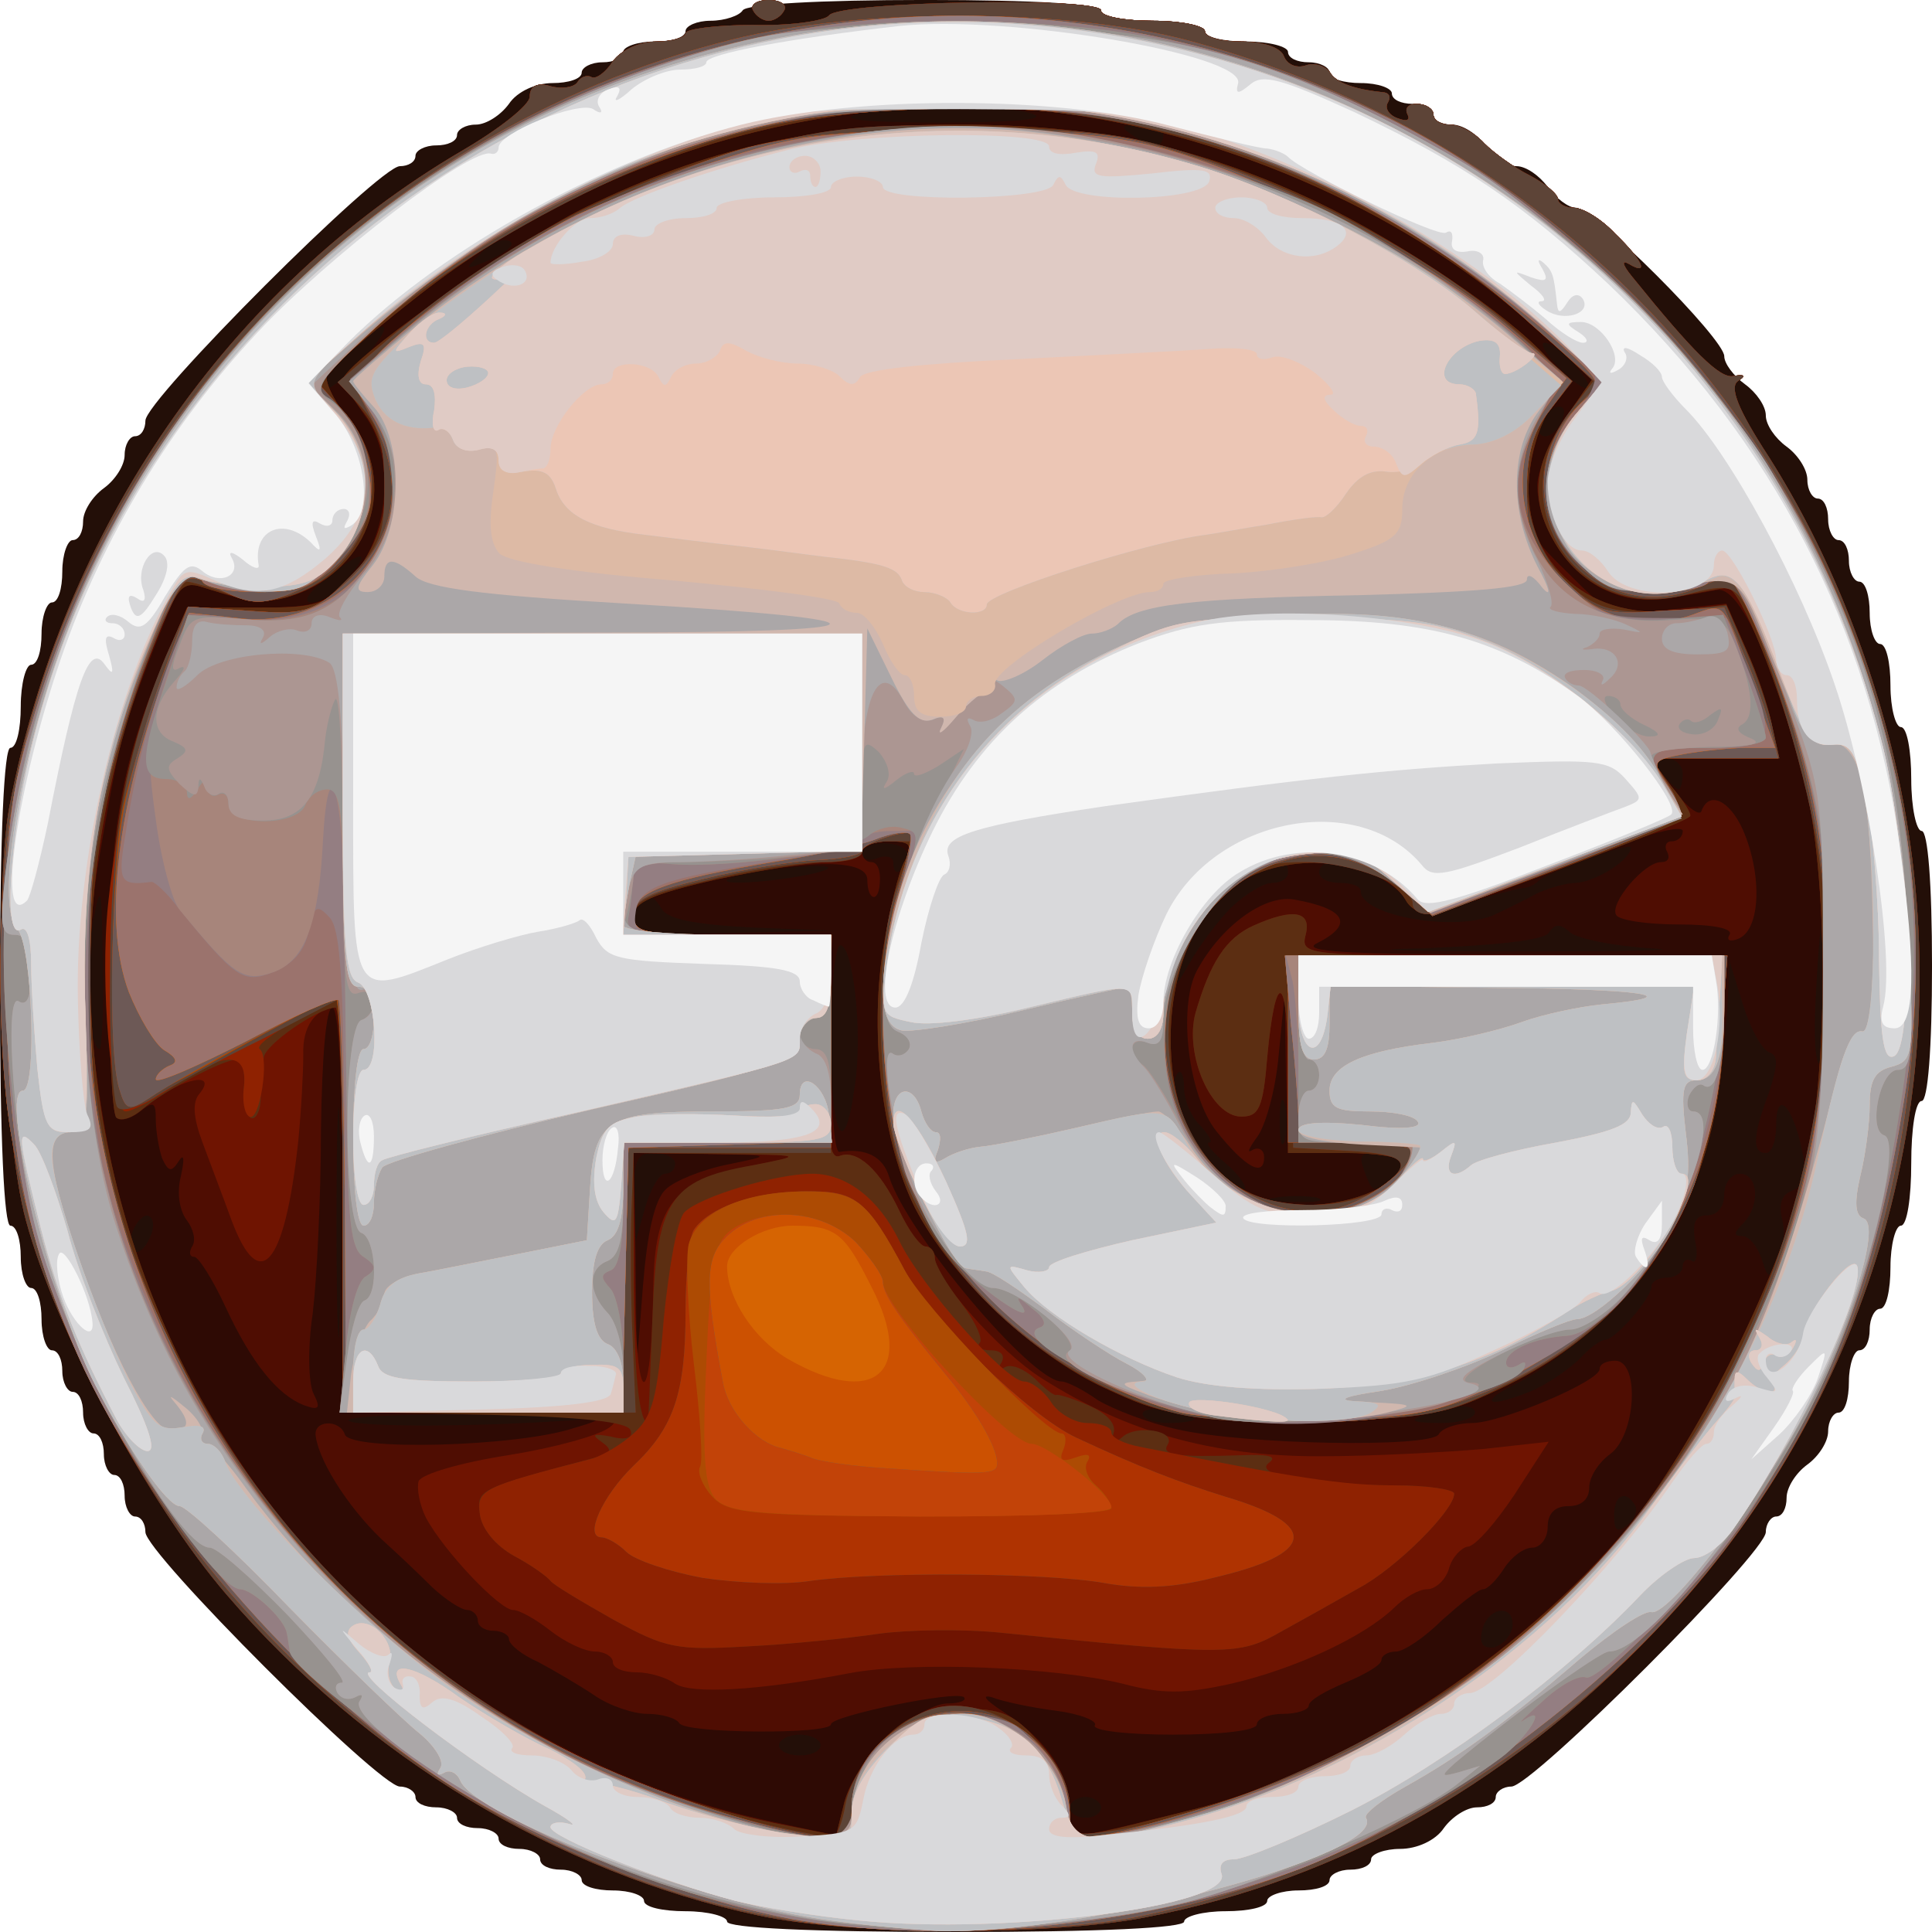 <!DOCTYPE svg PUBLIC "-//W3C//DTD SVG 20010904//EN" "http://www.w3.org/TR/2001/REC-SVG-20010904/DTD/svg10.dtd">
<svg version="1.0" xmlns="http://www.w3.org/2000/svg" width="186px" height="186px" viewBox="0 0 1860 1860" preserveAspectRatio="xMidYMid meet">
<g id="layer101" fill="#230f08" stroke="none">
 <path d="M700 1850 c0 -5 -18 -10 -40 -10 -22 0 -40 -4 -40 -10 0 -5 -13 -10 -30 -10 -16 0 -30 -4 -30 -10 0 -5 -9 -10 -20 -10 -11 0 -20 -4 -20 -10 0 -5 -9 -10 -20 -10 -11 0 -20 -4 -20 -10 0 -5 -9 -10 -20 -10 -11 0 -20 -4 -20 -10 0 -5 -9 -10 -20 -10 -11 0 -20 -4 -20 -10 0 -5 -7 -10 -15 -10 -20 0 -245 -225 -245 -245 0 -8 -4 -15 -10 -15 -5 0 -10 -9 -10 -20 0 -11 -4 -20 -10 -20 -5 0 -10 -9 -10 -20 0 -11 -4 -20 -10 -20 -5 0 -10 -9 -10 -20 0 -11 -4 -20 -10 -20 -5 0 -10 -9 -10 -20 0 -11 -4 -20 -10 -20 -5 0 -10 -13 -10 -30 0 -16 -4 -30 -10 -30 -5 0 -10 -13 -10 -30 0 -16 -4 -30 -10 -30 -6 0 -10 -83 -10 -230 0 -147 4 -230 10 -230 6 0 10 -18 10 -40 0 -22 5 -40 10 -40 6 0 10 -13 10 -30 0 -16 5 -30 10 -30 6 0 10 -13 10 -30 0 -16 5 -30 10 -30 6 0 10 -8 10 -18 0 -10 9 -24 20 -32 11 -8 20 -22 20 -32 0 -10 5 -18 10 -18 6 0 10 -7 10 -15 0 -20 225 -245 245 -245 8 0 15 -4 15 -10 0 -5 9 -10 20 -10 11 0 20 -4 20 -10 0 -5 8 -10 18 -10 10 0 24 -9 32 -20 8 -12 26 -20 42 -20 15 0 28 -4 28 -10 0 -5 9 -10 20 -10 11 0 20 -4 20 -10 0 -5 14 -10 30 -10 17 0 30 -4 30 -10 0 -5 11 -10 24 -10 14 0 28 -5 31 -10 4 -6 73 -10 176 -10 106 0 169 4 169 10 0 6 23 10 50 10 28 0 50 5 50 10 0 6 18 10 40 10 22 0 40 5 40 10 0 6 9 10 20 10 11 0 20 5 20 10 0 6 14 10 30 10 17 0 30 5 30 10 0 6 9 10 20 10 11 0 20 5 20 10 0 6 8 10 18 10 10 0 24 9 32 20 8 11 21 20 30 20 9 0 22 9 30 20 8 11 20 20 27 20 17 0 143 126 143 143 0 7 9 19 20 27 11 8 20 21 20 30 0 9 9 22 20 30 11 8 20 22 20 32 0 10 5 18 10 18 6 0 10 9 10 20 0 11 5 20 10 20 6 0 10 9 10 20 0 11 5 20 10 20 6 0 10 14 10 30 0 17 5 30 10 30 6 0 10 18 10 40 0 22 5 40 10 40 6 0 10 23 10 50 0 28 5 50 10 50 6 0 10 50 10 130 0 80 -4 130 -10 130 -6 0 -10 27 -10 60 0 33 -4 60 -10 60 -5 0 -10 18 -10 40 0 22 -4 40 -10 40 -5 0 -10 9 -10 20 0 11 -4 20 -10 20 -5 0 -10 14 -10 30 0 17 -4 30 -10 30 -5 0 -10 8 -10 18 0 10 -9 24 -20 32 -11 8 -20 22 -20 32 0 10 -4 18 -10 18 -5 0 -10 7 -10 15 0 20 -225 245 -245 245 -8 0 -15 5 -15 10 0 6 -8 10 -18 10 -10 0 -24 9 -32 20 -8 12 -26 20 -42 20 -15 0 -28 5 -28 10 0 6 -9 10 -20 10 -11 0 -20 5 -20 10 0 6 -13 10 -30 10 -16 0 -30 5 -30 10 0 6 -18 10 -40 10 -22 0 -40 5 -40 10 0 6 -80 10 -220 10 -140 0 -220 -4 -220 -10z"/>
 </g>
<g id="layer102" fill="#2e0a04" stroke="none">
 <path d="M730 1844 c-193 -41 -378 -153 -512 -309 -75 -87 -164 -253 -193 -360 -22 -80 -31 -316 -16 -398 51 -269 211 -500 436 -632 36 -21 65 -44 65 -52 0 -10 7 -14 20 -10 11 3 23 1 26 -4 3 -5 9 -7 13 -5 4 3 14 -4 21 -15 8 -11 26 -19 42 -19 15 0 28 -4 28 -8 0 -4 29 -8 65 -8 36 1 69 -4 73 -9 9 -14 262 -18 262 -5 0 6 23 10 50 10 28 0 50 5 50 10 0 6 16 10 35 10 22 0 38 6 41 14 3 8 12 12 21 9 8 -3 18 0 23 6 6 11 24 17 53 20 5 1 6 5 3 10 -3 5 1 12 10 15 8 3 12 2 9 -4 -3 -6 1 -10 9 -10 9 0 16 5 16 10 0 6 7 10 16 10 9 0 24 8 33 18 9 9 28 23 44 31 15 8 27 18 27 23 0 4 7 8 15 8 9 0 27 11 40 25 27 26 33 41 13 29 -7 -4 -6 1 3 12 59 73 85 99 98 96 11 -2 12 0 4 5 -8 6 0 27 30 73 59 93 104 206 127 320 58 286 -26 583 -224 797 -146 157 -312 252 -504 289 -92 18 -286 17 -372 -2z m330 -104 c0 -5 -7 -10 -15 -10 -8 0 -15 5 -15 10 0 6 7 10 15 10 8 0 15 -4 15 -10z m-270 -60 c0 -5 -9 -10 -20 -10 -11 0 -20 5 -20 10 0 6 9 10 20 10 11 0 20 -4 20 -10z m666 -113 c3 -23 -23 -21 -29 2 -3 13 0 18 11 17 8 -2 16 -10 18 -19z m118 -118 c-9 -15 -20 -10 -20 10 0 15 3 17 13 9 7 -6 10 -14 7 -19z m-1019 -82 c22 -2 -21 -4 -95 -5 -74 -1 -130 2 -124 6 11 6 123 6 219 -1z m595 -1 c0 -2 -11 -6 -25 -8 -14 -3 -25 -1 -25 3 0 5 11 9 25 9 14 0 25 -2 25 -4z m270 -6 c0 -6 -11 -8 -27 -4 -40 10 -41 14 -5 14 18 0 32 -5 32 -10z m-1093 -272 c-1 -51 -3 -12 -3 87 0 99 2 141 3 93 2 -48 2 -129 0 -180z m1150 250 c15 -7 35 -21 44 -30 9 -10 20 -18 24 -18 10 0 45 -40 45 -52 0 -4 7 -8 15 -8 8 0 15 -5 15 -11 0 -5 4 -8 9 -5 4 3 6 -6 3 -19 -3 -18 0 -25 12 -25 9 0 16 -8 16 -20 0 -11 7 -20 15 -20 18 0 20 31 3 48 -9 9 -9 12 -1 12 7 0 15 10 19 22 6 19 7 20 16 4 5 -10 7 -28 4 -41 -4 -16 -1 -25 10 -29 12 -5 14 -14 9 -38 -9 -44 -25 -60 -25 -25 0 15 -4 27 -10 27 -13 0 -13 -16 3 -58 9 -28 9 -36 0 -39 -7 -3 -18 -23 -25 -46 l-13 -42 -2 45 c-5 79 -24 163 -48 211 -26 50 -104 126 -157 152 -38 19 -23 23 19 5z m-1332 -166 c-8 -9 -25 20 -18 31 3 5 10 2 15 -7 6 -10 7 -20 3 -24z m495 -42 c6 0 10 -4 10 -10 0 -5 -9 -10 -20 -10 -17 0 -20 6 -19 43 l1 42 9 -32 c5 -18 14 -33 19 -33z m628 23 c-10 -2 -28 -2 -40 0 -13 2 -5 4 17 4 22 1 32 -1 23 -4z m-88 -33 c-13 -11 -20 -20 -16 -20 4 0 0 -7 -8 -16 -9 -8 -16 -25 -16 -36 0 -12 -3 -19 -6 -15 -11 11 5 55 32 87 15 17 29 28 32 25 3 -2 -5 -14 -18 -25z m170 -1 c0 -5 -9 -9 -20 -9 -22 0 -23 1 -14 24 5 13 9 14 20 5 8 -6 14 -15 14 -20z m-113 -56 c-3 -10 -5 -2 -5 17 0 19 2 27 5 18 2 -10 2 -26 0 -35z m-414 -18 c8 -52 -2 -135 -14 -135 -5 0 -9 41 -9 90 0 95 13 120 23 45z m936 -103 c-1 -87 -6 -79 -11 20 -2 37 0 64 4 62 4 -3 7 -40 7 -82z m-1660 -14 c-1 -78 -2 -80 -10 -38 -8 40 -4 120 7 120 2 0 4 -37 3 -82z m1087 -55 c13 -12 30 -23 39 -23 8 0 15 -4 15 -10 0 -13 -6 -13 -39 4 -31 16 -54 48 -65 86 -6 23 -5 22 10 -4 9 -16 27 -40 40 -53z m404 40 c-35 -2 -70 -9 -78 -15 -10 -9 -15 -9 -21 0 -4 7 -49 12 -121 15 -63 1 -25 3 85 3 110 0 171 -1 135 -3z m-865 -20 c-57 -3 -82 -8 -88 -18 -12 -21 -27 -18 -27 5 0 19 6 20 98 18 l97 -2 -80 -3z m715 -13 c11 -5 29 -14 40 -20 11 -5 28 -10 37 -10 19 -1 53 -22 53 -34 0 -6 -81 24 -90 33 -3 3 -9 6 -15 6 -5 1 -30 7 -54 15 -38 12 -45 12 -55 -1 -22 -31 -86 -52 -86 -29 0 6 9 10 20 10 11 0 20 3 20 8 0 24 94 40 130 22z m-643 -44 c3 -3 -16 -3 -43 0 -27 3 -51 8 -54 11 -7 8 89 -3 97 -11z m76 -9 c3 -8 -4 -14 -19 -15 -13 -1 -24 3 -24 9 0 6 7 9 15 5 8 -3 15 -1 15 4 0 14 7 12 13 -3z m747 -82 c0 -8 -7 -15 -16 -15 -14 0 -14 3 -4 15 7 8 14 15 16 15 2 0 4 -7 4 -15z m-1287 -186 c26 -30 17 -31 -18 -3 -19 15 -24 24 -15 24 9 0 24 -9 33 -21z m1171 -155 c4 -10 1 -14 -6 -12 -15 5 -23 28 -10 28 5 0 13 -7 16 -16z m-1134 -88 c0 -5 -13 3 -30 19 -16 16 -30 33 -30 39 0 5 14 -3 30 -19 17 -16 30 -33 30 -39z m1145 34 c-10 -11 -22 -20 -28 -20 -5 0 1 11 14 24 28 29 40 25 14 -4z m-1025 -118 c-7 -3 -19 3 -28 13 -16 15 -15 16 12 4 15 -7 23 -15 16 -17z m630 -102 c0 -5 -10 -10 -22 -10 -19 0 -20 2 -8 10 19 13 30 13 30 0z m-125 -20 c-24 -10 -129 -10 -170 0 -19 5 9 8 80 8 70 0 103 -3 90 -8z"/>
 <path d="M725 10 c-3 -5 3 -10 15 -10 12 0 18 5 15 10 -3 6 -10 10 -15 10 -5 0 -12 -4 -15 -10z"/>
 </g>
<g id="layer103" fill="#4f0d02" stroke="none">
 <path d="M730 1844 c-193 -41 -378 -153 -512 -309 -75 -87 -164 -253 -193 -360 -22 -80 -31 -316 -16 -398 51 -269 211 -500 436 -632 36 -21 65 -44 65 -52 0 -10 7 -14 20 -10 11 3 23 1 26 -4 3 -5 9 -7 13 -5 4 3 14 -4 21 -15 8 -11 26 -19 42 -19 15 0 28 -4 28 -8 0 -4 29 -8 65 -8 36 1 69 -4 73 -9 9 -14 262 -18 262 -5 0 6 23 10 50 10 28 0 50 5 50 10 0 6 16 10 35 10 22 0 38 6 41 14 3 8 12 12 21 9 8 -3 18 0 23 6 6 11 24 17 53 20 5 1 6 5 3 10 -3 5 1 12 10 15 8 3 12 2 9 -4 -3 -6 1 -10 9 -10 9 0 16 5 16 10 0 6 7 10 16 10 9 0 24 8 33 18 9 9 28 23 44 31 15 8 27 18 27 23 0 4 7 8 15 8 9 0 27 11 40 25 27 26 33 41 13 29 -7 -4 -6 1 3 12 59 73 85 99 98 96 11 -2 12 0 4 5 -8 6 0 27 30 73 59 93 104 206 127 320 58 286 -26 583 -224 797 -146 157 -312 252 -504 289 -92 18 -286 17 -372 -2z m126 -174 c19 -16 44 -30 56 -30 12 0 19 -3 16 -6 -7 -7 -128 18 -128 26 0 10 -140 9 -146 -1 -3 -5 -17 -9 -31 -9 -13 0 -37 -8 -51 -18 -15 -10 -39 -24 -54 -32 -16 -7 -28 -17 -28 -22 0 -4 -7 -8 -15 -8 -8 0 -15 -4 -15 -10 0 -5 -5 -10 -10 -10 -6 0 -21 -10 -34 -22 -13 -13 -32 -31 -42 -40 -34 -30 -66 -78 -70 -105 -3 -16 23 -17 28 -2 5 16 165 12 220 -6 41 -12 37 -13 -89 -14 l-133 -1 0 -195 c0 -123 -4 -195 -10 -195 -6 0 -10 46 -11 118 0 64 -4 144 -8 177 -5 33 -4 68 1 77 7 14 5 16 -9 11 -26 -10 -51 -41 -76 -95 -12 -26 -26 -48 -30 -48 -5 0 -5 -5 -2 -10 4 -6 1 -17 -5 -25 -7 -9 -10 -26 -6 -42 4 -18 3 -23 -2 -15 -7 11 -10 10 -16 -3 -3 -9 -6 -26 -6 -37 0 -17 -2 -18 -15 -8 -9 7 -19 10 -23 6 -4 -4 -7 -67 -7 -139 0 -137 12 -206 55 -305 l20 -47 65 0 c57 0 68 -3 91 -27 38 -37 46 -117 15 -158 -11 -16 -21 -32 -21 -34 0 -16 163 -132 233 -166 120 -58 218 -80 358 -80 136 0 234 21 348 75 79 38 181 106 220 149 24 25 24 26 6 46 -10 11 -20 41 -23 70 -4 48 -3 52 37 91 41 41 42 42 97 36 l56 -6 19 44 c10 24 22 57 25 74 l7 31 -62 0 -62 0 23 31 c12 16 24 25 26 20 7 -20 27 -11 40 18 19 44 17 97 -5 105 -8 3 -11 1 -8 -4 4 -6 -15 -10 -49 -10 -30 0 -57 -4 -60 -9 -7 -11 27 -51 43 -51 7 0 9 -4 6 -10 -3 -5 -1 -10 4 -10 6 0 11 -4 11 -10 0 -5 -24 0 -52 11 -29 12 -86 33 -126 48 -66 23 -75 24 -85 10 -19 -25 -53 -39 -94 -39 -82 0 -136 68 -136 170 0 99 51 160 132 160 45 0 91 -21 91 -41 0 -5 -25 -9 -55 -9 l-55 0 -2 -77 -1 -78 -6 61 c-3 34 -13 69 -21 79 -8 11 -10 16 -4 12 6 -3 11 0 11 7 0 20 -18 10 -46 -25 -27 -34 -37 -119 -19 -154 23 -43 65 -74 94 -69 50 9 58 24 22 42 -17 8 28 11 185 11 l207 1 0 55 c0 170 -76 297 -218 363 -53 25 -67 27 -187 27 -122 0 -134 -2 -192 -29 -69 -32 -148 -107 -182 -173 -31 -62 -44 -163 -31 -246 6 -38 15 -78 21 -88 8 -16 6 -19 -16 -19 -14 0 -25 5 -25 10 0 6 4 10 9 10 6 0 9 9 8 20 -1 20 -12 17 -12 -3 0 -20 -55 -20 -142 -1 -66 15 -83 22 -83 36 0 16 11 18 95 18 l95 0 0 105 c0 58 3 104 8 104 25 -4 42 4 48 24 17 54 137 197 166 197 5 0 21 8 35 18 15 9 49 22 76 28 65 15 243 18 252 5 3 -6 18 -11 32 -11 28 0 123 -40 123 -52 0 -5 7 -8 15 -8 24 0 20 72 -5 90 -11 8 -20 22 -20 32 0 11 -7 18 -20 18 -13 0 -20 7 -20 20 0 11 -7 20 -15 20 -8 0 -20 9 -27 20 -7 11 -16 20 -20 20 -5 0 -22 14 -40 30 -17 17 -37 30 -44 30 -8 0 -14 4 -14 8 0 5 -16 14 -35 22 -19 8 -35 17 -35 22 0 4 -11 8 -25 8 -14 0 -25 5 -25 10 0 6 -34 10 -81 10 -44 0 -78 -4 -75 -9 3 -4 -14 -11 -37 -14 -24 -3 -52 -9 -62 -13 -11 -3 -6 3 11 14 42 27 64 60 64 94 0 32 -9 31 115 1 145 -35 319 -148 424 -275 62 -74 142 -235 167 -333 25 -97 25 -295 0 -388 -30 -114 -62 -183 -83 -179 -68 13 -83 12 -112 -2 -34 -18 -61 -62 -61 -99 0 -13 12 -42 26 -63 l27 -39 -56 -50 c-116 -106 -288 -184 -454 -206 -215 -28 -448 38 -627 181 -41 32 -77 64 -81 70 -3 6 5 24 19 41 72 85 -17 207 -121 170 -19 -7 -36 -11 -38 -9 -5 5 -46 109 -56 143 -5 17 -16 75 -25 130 -12 82 -13 115 -3 185 22 167 54 255 136 381 116 178 309 310 518 353 l60 13 8 -33 c5 -19 24 -47 43 -64z m-215 -525 c8 -8 35 -19 60 -24 44 -9 43 -9 -23 -10 l-68 -1 2 103 1 102 6 -77 c4 -50 11 -83 22 -93z"/>
 <path d="M725 10 c-3 -5 3 -10 15 -10 12 0 18 5 15 10 -3 6 -10 10 -15 10 -5 0 -12 -4 -15 -10z"/>
 </g>
<g id="layer104" fill="#6f1401" stroke="none">
 <path d="M730 1844 c-193 -41 -378 -153 -512 -309 -75 -87 -164 -253 -193 -360 -22 -80 -31 -316 -16 -398 51 -269 211 -500 436 -632 36 -21 65 -44 65 -52 0 -10 7 -14 20 -10 11 3 23 1 26 -4 3 -5 9 -7 13 -5 4 3 14 -4 21 -15 8 -11 26 -19 42 -19 15 0 28 -4 28 -8 0 -4 29 -8 65 -8 36 1 69 -4 73 -9 9 -14 262 -18 262 -5 0 6 23 10 50 10 28 0 50 5 50 10 0 6 16 10 35 10 22 0 38 6 41 14 3 8 12 12 21 9 8 -3 18 0 23 6 6 11 24 17 53 20 5 1 6 5 3 10 -3 5 1 12 10 15 8 3 12 2 9 -4 -3 -6 1 -10 9 -10 9 0 16 5 16 10 0 6 7 10 16 10 9 0 24 8 33 18 9 9 28 23 44 31 15 8 27 18 27 23 0 4 7 8 15 8 9 0 27 11 40 25 27 26 33 41 13 29 -7 -4 -6 1 3 12 59 73 85 99 98 96 11 -2 12 0 4 5 -8 6 0 27 30 73 59 93 104 206 127 320 58 286 -26 583 -224 797 -146 157 -312 252 -504 289 -92 18 -286 17 -372 -2z m121 -170 c24 -23 39 -29 75 -29 39 0 50 5 75 33 18 20 29 43 29 62 0 34 -9 34 115 3 145 -35 318 -147 422 -272 63 -77 143 -235 169 -336 25 -97 25 -295 0 -388 -22 -85 -61 -182 -73 -181 -4 0 -25 4 -46 8 -49 11 -93 -8 -118 -48 -26 -42 -24 -76 7 -122 l27 -39 -56 -50 c-116 -106 -288 -184 -454 -206 -215 -28 -448 38 -627 181 -41 32 -77 64 -81 70 -3 6 5 24 19 41 49 57 27 140 -44 169 -28 12 -46 11 -96 -5 -19 -6 -24 1 -46 57 -194 484 93 1028 597 1133 l60 12 8 -32 c5 -18 22 -46 38 -61z"/>
 <path d="M650 1621 c-8 -6 -25 -11 -37 -11 -13 0 -23 -4 -23 -10 0 -5 -8 -10 -17 -10 -10 0 -29 -9 -43 -20 -14 -11 -30 -20 -36 -20 -13 0 -67 -57 -84 -89 -6 -12 -9 -28 -7 -35 3 -7 41 -18 86 -25 44 -7 88 -19 98 -27 15 -11 -2 -13 -119 -14 l-138 0 0 -195 c0 -107 -3 -195 -7 -195 -20 1 -32 19 -31 45 0 17 -2 55 -5 85 -13 119 -37 147 -64 75 -8 -22 -21 -56 -28 -75 -9 -24 -10 -39 -3 -47 18 -22 -16 -15 -46 8 -15 12 -30 18 -34 14 -4 -4 -7 -66 -7 -138 1 -136 14 -209 56 -307 l19 -45 66 0 c62 0 67 -2 95 -33 37 -41 41 -114 9 -155 -11 -14 -20 -28 -20 -31 0 -16 162 -131 233 -166 120 -58 218 -80 358 -80 136 0 234 21 348 75 79 38 181 106 220 149 23 25 24 27 7 45 -10 11 -20 38 -23 62 -12 85 52 147 142 137 l47 -6 19 43 c11 24 22 57 25 74 l6 31 -61 0 -62 0 20 27 c12 14 20 27 18 29 -7 8 -239 94 -252 94 -8 0 -18 -6 -22 -14 -23 -38 -108 -48 -159 -17 -41 25 -67 83 -67 151 0 99 51 160 132 160 45 0 91 -21 91 -41 0 -5 -25 -9 -55 -9 l-55 0 0 -82 c0 -91 -12 -97 -20 -10 -4 49 -8 57 -25 57 -29 0 -55 -60 -44 -100 14 -48 29 -72 56 -84 38 -17 56 -14 50 9 -5 20 0 20 199 20 l204 0 0 55 c0 170 -76 297 -218 363 -53 25 -67 27 -187 27 -122 0 -134 -2 -192 -29 -69 -32 -148 -107 -182 -173 -31 -62 -44 -165 -31 -248 6 -37 15 -76 21 -86 8 -16 6 -19 -16 -19 -14 0 -25 5 -25 10 0 6 -15 10 -32 10 -18 0 -68 8 -110 17 -61 14 -78 22 -78 35 0 16 11 18 96 18 l95 0 -3 109 c-2 84 0 107 10 104 17 -7 39 13 58 53 9 19 20 34 25 34 5 0 9 5 9 11 0 20 62 90 103 116 82 52 164 75 267 75 52 0 123 -4 158 -7 l63 -7 -33 51 c-18 27 -38 50 -45 50 -6 1 -15 10 -18 21 -3 11 -13 20 -21 20 -8 0 -22 8 -32 18 -29 28 -96 59 -157 73 -45 10 -66 10 -104 0 -65 -16 -202 -22 -264 -10 -89 17 -151 20 -167 10z m-21 -382 c1 -79 20 -103 96 -117 50 -10 49 -10 -32 -11 l-83 -1 1 123 c1 126 16 132 18 6z"/>
 <path d="M725 10 c-3 -5 3 -10 15 -10 12 0 18 5 15 10 -3 6 -10 10 -15 10 -5 0 -12 -4 -15 -10z"/>
 </g>
<g id="layer105" fill="#5c2e12" stroke="none">
 <path d="M730 1844 c-193 -41 -378 -153 -512 -309 -75 -87 -164 -253 -193 -360 -22 -80 -31 -316 -16 -398 51 -269 211 -500 436 -632 36 -21 65 -44 65 -52 0 -10 7 -14 20 -10 11 3 23 1 26 -4 3 -5 9 -7 13 -5 4 3 14 -4 21 -15 8 -11 26 -19 42 -19 15 0 28 -4 28 -8 0 -4 29 -8 65 -8 36 1 69 -4 73 -9 9 -14 262 -18 262 -5 0 6 23 10 50 10 28 0 50 5 50 10 0 6 16 10 35 10 22 0 38 6 41 14 3 8 12 12 21 9 8 -3 18 0 23 6 6 11 24 17 53 20 5 1 6 5 3 10 -3 5 1 12 10 15 8 3 12 2 9 -4 -3 -6 1 -10 9 -10 9 0 16 5 16 10 0 6 7 10 16 10 9 0 24 8 33 18 9 9 28 23 44 31 15 8 27 18 27 23 0 4 7 8 15 8 9 0 27 11 40 25 27 26 33 41 13 29 -7 -4 -6 1 3 12 59 73 85 99 98 96 11 -2 12 0 4 5 -8 6 0 27 30 73 59 93 104 206 127 320 58 286 -26 583 -224 797 -146 157 -312 252 -504 289 -92 18 -286 17 -372 -2z m121 -170 c24 -23 39 -29 75 -29 39 0 50 5 75 33 18 20 29 43 29 62 0 34 -9 34 115 3 145 -35 318 -147 422 -272 63 -77 143 -235 169 -336 25 -97 25 -295 0 -388 -22 -85 -61 -182 -73 -181 -4 0 -25 4 -46 8 -49 11 -93 -8 -118 -48 -26 -42 -24 -76 7 -122 l27 -39 -56 -50 c-116 -106 -288 -184 -454 -206 -215 -28 -448 38 -627 181 -41 32 -77 64 -81 70 -3 6 5 24 19 41 49 57 27 140 -44 169 -28 12 -46 11 -96 -5 -19 -6 -24 1 -46 57 -194 484 93 1028 597 1133 l60 12 8 -32 c5 -18 22 -46 38 -61z"/>
 <path d="M590 1559 c-30 -17 -57 -33 -60 -37 -3 -4 -18 -15 -35 -24 -18 -10 -31 -26 -33 -40 -3 -24 -4 -24 112 -55 15 -4 16 -7 5 -15 -10 -7 -8 -8 9 -5 15 4 22 1 19 -6 -2 -8 -47 -13 -140 -15 l-137 -3 0 -194 c0 -107 -3 -195 -7 -195 -18 1 -68 36 -69 48 -1 6 -2 24 -3 38 0 14 -5 23 -10 20 -5 -4 -8 -17 -6 -31 1 -14 -2 -25 -7 -25 -13 0 -70 30 -91 48 -9 8 -20 12 -25 8 -4 -4 -7 -67 -7 -139 1 -136 14 -209 56 -307 l19 -45 66 0 c62 0 67 -2 95 -33 37 -41 41 -114 9 -155 -11 -14 -20 -28 -20 -31 0 -16 162 -131 233 -166 120 -58 218 -80 358 -80 136 0 234 21 348 75 79 38 181 106 220 149 23 25 24 27 7 45 -10 11 -20 38 -23 62 -12 85 52 147 142 137 l47 -6 19 43 c11 24 22 57 25 74 l7 31 -62 0 -62 0 20 27 c12 14 20 27 18 29 -7 8 -239 94 -252 94 -8 0 -18 -6 -22 -14 -23 -38 -108 -48 -159 -17 -41 25 -67 83 -67 151 0 99 51 160 132 160 45 0 91 -21 91 -41 0 -5 -25 -9 -55 -9 l-55 0 0 -82 c0 -91 -12 -97 -20 -10 -4 49 -8 57 -25 57 -29 0 -55 -60 -44 -100 14 -48 29 -72 56 -84 38 -17 56 -14 50 9 -5 20 0 20 199 20 l204 0 0 55 c0 170 -76 297 -218 363 -53 25 -67 27 -187 27 -122 0 -134 -2 -192 -29 -69 -32 -148 -107 -182 -173 -31 -62 -44 -165 -31 -248 6 -37 15 -76 21 -86 8 -16 6 -19 -16 -19 -14 0 -25 5 -25 10 0 6 -15 10 -32 10 -18 0 -68 8 -110 17 -61 14 -78 22 -78 35 0 16 11 18 96 18 l95 0 -3 109 c-2 84 0 107 10 104 17 -7 39 13 58 53 9 19 20 34 25 34 5 0 9 5 9 11 0 6 11 25 25 43 14 18 22 36 18 39 -3 4 1 7 11 7 10 0 14 5 10 12 -4 6 -3 8 4 4 6 -3 18 2 28 11 10 10 19 17 21 16 1 -1 15 3 31 10 18 8 27 18 24 27 -3 11 -2 12 8 4 13 -13 53 -7 44 7 -6 10 9 12 71 10 26 -1 35 1 27 7 -17 12 40 22 121 22 31 0 57 4 57 8 0 16 -56 72 -92 91 -21 12 -55 31 -75 42 -40 23 -52 23 -268 1 -38 -4 -92 -3 -120 1 -27 4 -84 10 -125 12 -69 4 -79 2 -130 -26z m38 -287 c4 -116 16 -136 96 -150 51 -10 51 -10 -31 -11 l-83 -1 0 114 c0 94 5 146 14 146 0 0 2 -44 4 -98z"/>
 <path d="M725 10 c-3 -5 3 -10 15 -10 12 0 18 5 15 10 -3 6 -10 10 -15 10 -5 0 -12 -4 -15 -10z"/>
 </g>
<g id="layer106" fill="#8f2201" stroke="none">
 <path d="M730 1844 c-193 -41 -378 -153 -512 -309 -75 -87 -164 -253 -193 -360 -22 -80 -31 -316 -16 -398 51 -269 211 -500 436 -632 36 -21 65 -44 65 -52 0 -10 7 -14 20 -10 11 3 23 1 26 -4 3 -5 9 -7 13 -5 4 3 14 -4 21 -15 8 -11 26 -19 42 -19 15 0 28 -4 28 -8 0 -4 29 -8 65 -8 36 1 69 -4 73 -9 9 -14 262 -18 262 -5 0 6 23 10 50 10 28 0 50 5 50 10 0 6 16 10 35 10 22 0 38 6 41 14 3 8 12 12 21 9 8 -3 18 0 23 6 6 11 24 17 53 20 5 1 6 5 3 10 -3 5 1 12 10 15 8 3 12 2 9 -4 -3 -6 1 -10 9 -10 9 0 16 5 16 10 0 6 7 10 16 10 9 0 24 8 33 18 9 9 28 23 44 31 15 8 27 18 27 23 0 4 7 8 15 8 9 0 27 11 40 25 27 26 33 41 13 29 -7 -4 -6 1 3 12 59 73 85 99 98 96 11 -2 12 0 4 5 -8 6 0 27 30 73 59 93 104 206 127 320 58 286 -26 583 -224 797 -146 157 -312 252 -504 289 -92 18 -286 17 -372 -2z m84 -107 c7 -36 47 -81 84 -92 55 -16 132 39 132 96 0 26 2 27 38 22 111 -16 266 -87 373 -169 230 -177 355 -495 308 -783 -11 -71 -55 -212 -73 -235 -9 -12 -18 -13 -51 -4 -108 29 -183 -89 -112 -178 l21 -27 -59 -55 c-198 -179 -488 -251 -754 -186 -128 31 -311 134 -390 218 l-24 25 27 31 c68 81 -16 206 -116 171 -17 -6 -34 -11 -38 -11 -11 0 -59 123 -75 194 -36 157 -24 334 34 481 109 281 364 487 662 534 4 1 10 -14 13 -32z"/>
 <path d="M590 1559 c-30 -17 -57 -33 -60 -37 -3 -4 -18 -15 -35 -24 -18 -10 -31 -26 -33 -40 -3 -24 1 -26 109 -54 9 -3 27 -13 39 -24 18 -16 23 -34 29 -110 5 -50 13 -96 20 -103 15 -15 88 -37 123 -37 33 0 64 24 84 65 20 42 102 135 120 135 7 0 19 9 26 20 7 11 23 20 35 20 13 0 23 4 23 9 0 5 12 11 28 14 150 30 195 37 245 37 31 0 57 4 57 8 0 16 -56 72 -92 91 -21 12 -55 31 -75 42 -40 23 -52 23 -268 1 -38 -4 -92 -3 -120 1 -27 4 -84 10 -125 12 -69 4 -79 2 -130 -26z"/>
 <path d="M1103 1352 c-106 -38 -197 -124 -233 -220 -27 -70 -30 -215 -6 -279 l15 -43 -24 0 c-14 0 -25 5 -25 10 0 6 -17 10 -37 10 -21 0 -71 7 -110 17 -58 13 -73 20 -73 35 0 16 10 18 95 18 l95 0 0 105 0 105 -95 0 -95 0 -2 53 c-1 28 -1 85 1 125 l3 72 -141 0 -141 0 0 -200 0 -200 -44 22 c-24 13 -40 25 -36 28 10 7 0 71 -10 65 -5 -3 -7 -16 -5 -30 3 -33 -19 -33 -67 0 -20 14 -41 25 -47 25 -14 0 -25 -122 -17 -199 9 -87 31 -181 56 -240 l21 -47 59 4 c57 4 61 3 95 -31 31 -31 35 -41 35 -88 0 -41 -5 -58 -22 -77 l-23 -24 40 -34 c114 -99 235 -162 375 -196 70 -17 108 -19 215 -16 112 4 142 9 217 35 107 37 216 98 288 162 l54 48 -22 28 c-41 51 -24 142 34 180 20 13 40 16 81 13 l55 -5 20 46 c11 25 22 58 25 74 l6 27 -62 0 -61 0 16 25 c9 14 14 28 10 32 -9 10 -226 93 -242 93 -8 0 -14 -4 -14 -10 0 -17 -58 -40 -104 -40 -38 0 -51 5 -80 34 -72 73 -67 214 10 275 33 26 109 28 142 5 34 -24 27 -33 -30 -36 l-53 -3 -3 -92 -3 -93 212 0 212 0 -6 83 c-10 158 -77 266 -205 329 -62 31 -75 33 -182 36 -91 2 -126 -1 -167 -16z"/>
 <path d="M725 10 c-3 -5 3 -10 15 -10 12 0 18 5 15 10 -3 6 -10 10 -15 10 -5 0 -12 -4 -15 -10z"/>
 </g>
<g id="layer107" fill="#5d4437" stroke="none">
 <path d="M730 1844 c-193 -41 -378 -153 -512 -309 -75 -87 -164 -253 -193 -360 -22 -80 -31 -316 -16 -398 51 -269 211 -500 436 -632 36 -21 65 -44 65 -52 0 -10 7 -14 20 -10 11 3 23 1 26 -4 3 -5 9 -7 13 -5 4 3 14 -4 21 -15 8 -11 26 -19 42 -19 15 0 28 -4 28 -8 0 -4 29 -8 65 -8 36 1 69 -4 73 -9 9 -14 262 -18 262 -5 0 6 23 10 50 10 28 0 50 5 50 10 0 6 16 10 35 10 22 0 38 6 41 14 3 8 12 12 21 9 8 -3 18 0 23 6 6 11 24 17 53 20 5 1 6 5 3 10 -3 5 1 12 10 15 8 3 12 2 9 -4 -3 -6 1 -10 9 -10 9 0 16 5 16 10 0 6 7 10 16 10 9 0 24 8 33 18 9 9 28 23 44 31 15 8 27 18 27 23 0 4 7 8 15 8 9 0 27 11 40 25 27 26 33 41 13 29 -7 -4 -6 1 3 12 59 73 85 99 98 96 11 -2 12 0 4 5 -8 6 0 27 30 73 59 93 104 206 127 320 58 286 -26 583 -224 797 -146 157 -312 252 -504 289 -92 18 -286 17 -372 -2z m84 -107 c7 -36 47 -81 84 -92 55 -16 132 39 132 96 0 26 2 27 38 22 111 -16 266 -87 373 -169 230 -177 355 -495 308 -783 -11 -71 -55 -212 -73 -235 -9 -12 -18 -13 -51 -4 -108 29 -183 -89 -112 -178 l21 -27 -59 -55 c-198 -179 -488 -251 -754 -186 -128 31 -311 134 -390 218 l-24 25 27 31 c68 81 -16 206 -116 171 -17 -6 -34 -11 -38 -11 -11 0 -59 123 -75 194 -36 157 -24 334 34 481 109 281 364 487 662 534 4 1 10 -14 13 -32z"/>
 <path d="M676 1519 c-32 -6 -65 -17 -73 -25 -8 -8 -19 -14 -24 -14 -17 0 1 -40 31 -69 39 -37 50 -70 50 -149 0 -37 4 -72 8 -78 14 -21 56 -36 104 -37 52 -1 61 6 99 76 26 49 120 140 165 161 62 29 99 43 144 57 91 27 87 55 -12 78 -39 10 -72 11 -105 5 -56 -10 -219 -11 -283 -2 -25 4 -71 2 -104 -3z"/>
 <path d="M1103 1352 c-106 -38 -197 -124 -233 -220 -27 -70 -30 -215 -6 -279 l15 -43 -24 0 c-14 0 -25 5 -25 10 0 6 -17 10 -37 10 -21 0 -71 7 -110 17 -58 13 -73 20 -73 35 0 16 10 18 95 18 l95 0 0 105 0 105 -95 0 -95 0 -2 53 c-1 28 -1 85 1 125 l3 72 -141 0 -141 0 0 -200 0 -200 -77 40 c-43 21 -90 47 -105 57 -15 9 -31 14 -35 9 -4 -4 -8 -62 -7 -129 0 -128 16 -217 54 -306 l21 -47 59 4 c57 4 61 3 95 -31 31 -31 35 -41 35 -88 0 -41 -5 -58 -22 -77 l-23 -24 40 -34 c114 -99 235 -162 375 -196 70 -17 108 -19 215 -16 112 4 142 9 217 35 107 37 216 98 288 162 l54 48 -22 28 c-41 51 -24 142 34 180 20 13 40 16 81 13 l55 -5 20 46 c11 25 22 58 25 74 l6 27 -62 0 -61 0 16 25 c9 14 14 28 10 32 -9 10 -226 93 -242 93 -8 0 -14 -4 -14 -10 0 -17 -58 -40 -104 -40 -38 0 -51 5 -80 34 -72 73 -67 214 10 275 33 26 109 28 142 5 34 -24 27 -33 -30 -36 l-53 -3 -3 -92 -3 -93 212 0 212 0 -6 83 c-10 158 -77 266 -205 329 -62 31 -75 33 -182 36 -91 2 -126 -1 -167 -16z"/>
 <path d="M725 10 c-3 -5 3 -10 15 -10 12 0 18 5 15 10 -3 6 -10 10 -15 10 -5 0 -12 -4 -15 -10z"/>
 </g>
<g id="layer108" fill="#af3301" stroke="none">
 <path d="M765 1849 c-373 -61 -694 -385 -755 -761 -13 -81 -13 -225 1 -308 56 -349 341 -654 694 -742 124 -31 323 -30 439 1 548 147 838 715 635 1243 -109 282 -379 503 -687 564 -79 15 -245 17 -327 3z m55 -107 c0 -95 140 -131 190 -49 11 18 20 42 20 55 0 28 8 28 114 -3 159 -46 289 -126 396 -242 223 -243 282 -595 151 -900 l-23 -51 -34 14 c-105 44 -196 -87 -119 -171 l24 -25 -64 -57 c-101 -92 -209 -150 -356 -190 -99 -27 -310 -24 -412 5 -142 40 -296 129 -376 216 l-24 26 22 24 c50 53 32 139 -35 171 -40 19 -52 19 -87 0 -27 -14 -28 -13 -47 25 -11 21 -32 78 -46 127 -23 75 -27 107 -27 218 -1 159 15 230 83 370 85 174 206 296 375 380 81 41 210 83 258 84 12 1 17 -7 17 -27z"/>
 <path d="M676 1519 c-32 -6 -65 -17 -73 -25 -8 -8 -19 -14 -24 -14 -17 0 1 -40 31 -69 39 -37 50 -70 50 -149 0 -37 4 -72 8 -78 14 -21 56 -36 104 -37 52 -1 61 6 99 76 26 49 120 140 165 161 62 29 99 43 144 57 91 27 87 55 -12 78 -39 10 -72 11 -105 5 -56 -10 -219 -11 -283 -2 -25 4 -71 2 -104 -3z"/>
 <path d="M1105 1349 c-109 -35 -198 -121 -237 -227 -22 -59 -23 -201 -3 -267 8 -27 13 -50 12 -52 -5 -5 -47 9 -47 16 0 4 -19 8 -42 9 -24 1 -73 9 -110 18 -54 13 -68 20 -68 35 0 17 8 19 95 19 l95 0 0 103 0 102 -97 0 -98 0 -3 128 -3 127 -134 0 -135 0 0 -200 c0 -110 -3 -200 -7 -200 -5 1 -51 25 -103 54 -78 44 -97 51 -103 39 -13 -21 -11 -219 2 -278 6 -27 23 -82 36 -121 l26 -70 58 4 c53 4 61 2 94 -27 48 -43 57 -95 27 -154 l-22 -42 58 -53 c67 -61 223 -142 324 -170 48 -12 102 -17 210 -17 137 1 150 3 240 33 105 36 219 101 294 166 l49 43 -21 28 c-16 20 -22 42 -22 77 0 44 4 54 35 85 33 33 38 35 95 31 l60 -3 19 45 c11 25 22 57 26 73 l7 27 -61 0 -61 0 16 26 c10 14 13 28 8 33 -5 4 -60 27 -122 50 l-113 43 -23 -21 c-112 -105 -272 31 -226 194 20 73 91 123 154 109 31 -6 76 -40 76 -56 0 -4 -27 -8 -60 -8 l-60 0 0 -90 0 -90 211 0 212 0 -6 83 c-3 46 -15 108 -26 138 -38 100 -128 180 -240 213 -76 22 -210 20 -286 -5z"/>
 </g>
<g id="layer109" fill="#ad4b03" stroke="none">
 <path d="M765 1849 c-373 -61 -694 -385 -755 -761 -13 -81 -13 -225 1 -308 56 -349 341 -654 694 -742 124 -31 323 -30 439 1 548 147 838 715 635 1243 -109 282 -379 503 -687 564 -79 15 -245 17 -327 3z m55 -107 c0 -95 140 -131 190 -49 11 18 20 42 20 55 0 28 8 28 114 -3 159 -46 289 -126 396 -242 223 -243 282 -595 151 -900 l-23 -51 -34 14 c-105 44 -196 -87 -119 -171 l24 -25 -64 -57 c-101 -92 -209 -150 -356 -190 -99 -27 -310 -24 -412 5 -142 40 -296 129 -376 216 l-24 26 22 24 c50 53 32 139 -35 171 -40 19 -52 19 -87 0 -27 -14 -28 -13 -47 25 -11 21 -32 78 -46 127 -23 75 -27 107 -27 218 -1 159 15 230 83 370 85 174 206 296 375 380 81 41 210 83 258 84 12 1 17 -7 17 -27z"/>
 <path d="M685 1440 c-9 -10 -14 -23 -11 -28 3 -5 0 -50 -6 -99 -6 -50 -8 -102 -5 -115 8 -31 53 -51 113 -51 48 0 59 8 95 76 20 37 135 157 151 157 4 0 5 7 2 15 -5 11 -2 13 12 8 11 -4 15 -3 11 4 -4 6 0 16 8 23 8 7 15 17 15 22 0 5 -79 8 -184 8 -166 -1 -186 -3 -201 -20z"/>
 <path d="M1105 1349 c-109 -35 -198 -121 -237 -227 -22 -59 -23 -201 -3 -267 8 -27 13 -50 12 -52 -5 -5 -47 9 -47 16 0 4 -19 8 -42 9 -24 1 -73 9 -110 18 -54 13 -68 20 -68 35 0 17 8 19 95 19 l95 0 0 103 0 102 -97 0 -98 0 -3 128 -3 127 -134 0 -135 0 0 -200 c0 -110 -3 -200 -7 -200 -5 1 -51 25 -103 54 -78 44 -97 51 -103 39 -13 -21 -11 -219 2 -278 6 -27 23 -82 36 -121 l26 -70 58 4 c53 4 61 2 94 -27 48 -43 57 -95 27 -154 l-22 -42 58 -53 c67 -61 223 -142 324 -170 48 -12 102 -17 210 -17 137 1 150 3 240 33 105 36 219 101 294 166 l49 43 -21 28 c-16 20 -22 42 -22 77 0 44 4 54 35 85 33 33 38 35 95 31 l60 -3 19 45 c11 25 22 57 26 73 l7 27 -61 0 -61 0 16 26 c10 14 13 28 8 33 -5 4 -60 27 -122 50 l-113 43 -23 -21 c-112 -105 -272 31 -226 194 20 73 91 123 154 109 31 -6 76 -40 76 -56 0 -4 -27 -8 -60 -8 l-60 0 0 -90 0 -90 211 0 212 0 -6 83 c-3 46 -15 108 -26 138 -38 100 -128 180 -240 213 -76 22 -210 20 -286 -5z"/>
 </g>
<g id="layer110" fill="#c24308" stroke="none">
 <path d="M765 1849 c-373 -61 -694 -385 -755 -761 -13 -81 -13 -225 1 -308 56 -349 341 -654 694 -742 124 -31 323 -30 439 1 548 147 838 715 635 1243 -109 282 -379 503 -687 564 -79 15 -245 17 -327 3z m55 -107 c0 -95 140 -131 190 -49 11 18 20 42 20 55 0 28 8 28 114 -3 159 -46 289 -126 396 -242 223 -243 282 -595 151 -900 l-23 -51 -34 14 c-105 44 -196 -87 -119 -171 l24 -25 -64 -57 c-101 -92 -209 -150 -356 -190 -99 -27 -310 -24 -412 5 -142 40 -296 129 -376 216 l-24 26 22 24 c50 53 32 139 -35 171 -40 19 -52 19 -87 0 -27 -14 -28 -13 -47 25 -11 21 -32 78 -46 127 -23 75 -27 107 -27 218 -1 159 15 230 83 370 85 174 206 296 375 380 81 41 210 83 258 84 12 1 17 -7 17 -27z"/>
 <path d="M688 1442 c-10 -13 -12 -43 -8 -130 4 -97 8 -116 24 -128 33 -23 90 -18 120 12 14 15 26 32 26 38 0 25 121 156 143 156 15 0 77 49 77 61 0 6 -69 9 -184 9 -159 -1 -186 -4 -198 -18z"/>
 <path d="M1105 1349 c-109 -35 -198 -121 -237 -227 -22 -59 -23 -201 -3 -267 8 -27 13 -50 12 -52 -5 -5 -47 9 -47 16 0 4 -19 8 -42 9 -24 1 -73 9 -110 18 -54 13 -68 20 -68 35 0 17 8 19 95 19 l95 0 0 103 0 102 -97 0 -98 0 -3 128 -3 127 -134 0 -135 0 0 -200 c0 -110 -3 -200 -6 -200 -7 0 -148 75 -180 97 -20 13 -23 12 -29 -8 -12 -36 -8 -210 5 -274 7 -33 23 -90 37 -126 l24 -65 58 4 c53 4 61 2 94 -27 48 -43 57 -95 27 -154 l-22 -42 58 -53 c67 -61 223 -142 324 -170 48 -12 102 -17 210 -17 137 1 150 3 240 33 105 36 219 101 294 166 l49 43 -21 28 c-16 20 -22 42 -22 77 0 44 4 54 35 85 33 33 38 35 95 31 l60 -3 19 45 c11 25 22 57 26 73 l7 27 -61 0 -61 0 16 26 c10 14 13 28 8 33 -5 4 -60 27 -122 50 l-113 43 -23 -21 c-112 -105 -272 31 -226 194 20 73 91 123 154 109 31 -6 76 -40 76 -56 0 -4 -27 -8 -60 -8 l-60 0 0 -90 0 -90 211 0 212 0 -6 83 c-3 46 -15 108 -26 138 -38 100 -128 180 -240 213 -76 22 -210 20 -286 -5z"/>
 </g>
<g id="layer111" fill="#6d5956" stroke="none">
 <path d="M765 1849 c-373 -61 -694 -385 -755 -761 -13 -81 -13 -225 1 -308 56 -349 341 -654 694 -742 124 -31 323 -30 439 1 548 147 838 715 635 1243 -109 282 -379 503 -687 564 -79 15 -245 17 -327 3z m55 -107 c0 -95 140 -131 190 -49 11 18 20 42 20 55 0 28 8 28 114 -3 159 -46 289 -126 396 -242 223 -243 282 -595 151 -900 l-23 -51 -34 14 c-105 44 -196 -87 -119 -171 l24 -25 -64 -57 c-101 -92 -209 -150 -356 -190 -99 -27 -310 -24 -412 5 -142 40 -296 129 -376 216 l-24 26 22 24 c50 53 32 139 -35 171 -40 19 -52 19 -87 0 -27 -14 -28 -13 -47 25 -11 21 -32 78 -46 127 -23 75 -27 107 -27 218 -1 159 15 230 83 370 85 174 206 296 375 380 81 41 210 83 258 84 12 1 17 -7 17 -27z"/>
 <path d="M845 1413 c-27 -2 -57 -6 -65 -10 -8 -3 -21 -7 -28 -9 -24 -5 -51 -35 -56 -63 -18 -96 -17 -120 3 -140 31 -31 91 -28 125 5 14 15 26 32 26 38 0 12 15 34 61 90 29 35 49 69 49 85 0 11 -12 11 -115 4z"/>
 <path d="M1105 1349 c-109 -35 -198 -121 -237 -227 -22 -59 -23 -201 -3 -267 8 -27 13 -50 12 -52 -5 -5 -47 9 -47 16 0 4 -19 8 -42 9 -24 1 -73 9 -110 18 -54 13 -68 20 -68 35 0 17 8 19 95 19 l95 0 0 103 0 102 -97 0 -98 0 -3 128 -3 127 -134 0 -135 0 0 -200 c0 -110 -3 -200 -6 -200 -7 0 -148 75 -180 97 -20 13 -23 12 -29 -8 -12 -36 -8 -210 5 -274 7 -33 23 -90 37 -126 l24 -65 58 4 c53 4 61 2 94 -27 48 -43 57 -95 27 -154 l-22 -42 58 -53 c67 -61 223 -142 324 -170 48 -12 102 -17 210 -17 137 1 150 3 240 33 105 36 219 101 294 166 l49 43 -21 28 c-16 20 -22 42 -22 77 0 44 4 54 35 85 33 33 38 35 95 31 l60 -3 19 45 c11 25 22 57 26 73 l7 27 -61 0 -61 0 16 26 c10 14 13 28 8 33 -5 4 -60 27 -122 50 l-113 43 -23 -21 c-112 -105 -272 31 -226 194 20 73 91 123 154 109 31 -6 76 -40 76 -56 0 -4 -27 -8 -60 -8 l-60 0 0 -90 0 -90 211 0 212 0 -6 83 c-3 46 -15 108 -26 138 -38 100 -128 180 -240 213 -76 22 -210 20 -286 -5z"/>
 </g>
<g id="layer112" fill="#cc5101" stroke="none">
 <path d="M771 1849 c-91 -15 -232 -67 -316 -117 -147 -86 -310 -270 -380 -427 -53 -120 -69 -207 -69 -375 0 -141 3 -163 28 -245 170 -559 784 -829 1301 -572 188 93 360 279 440 475 64 157 83 306 60 459 -27 175 -66 280 -152 411 -86 129 -279 282 -431 341 -142 54 -333 74 -481 50z m49 -110 c0 -20 10 -40 29 -60 64 -64 181 -18 181 71 0 20 4 21 43 15 72 -12 204 -61 275 -103 38 -23 103 -73 145 -112 176 -164 267 -376 267 -617 0 -117 -17 -204 -60 -307 -31 -74 -42 -87 -55 -66 -3 6 -27 10 -51 10 -37 0 -51 -6 -75 -29 -43 -43 -38 -120 10 -159 14 -11 11 -16 -24 -48 -114 -101 -243 -174 -370 -209 -82 -22 -255 -30 -341 -16 -164 28 -320 102 -433 207 -58 54 -61 57 -42 70 25 18 45 77 36 106 -4 13 -19 35 -33 51 -21 22 -34 27 -73 27 -26 0 -51 -4 -54 -10 -13 -21 -23 -8 -53 69 -185 468 79 990 566 1122 99 27 112 25 112 -12z"/>
 <path d="M845 1413 c-27 -2 -57 -6 -65 -10 -8 -3 -21 -7 -28 -9 -24 -5 -51 -35 -56 -63 -18 -96 -17 -120 3 -140 31 -31 91 -28 125 5 14 15 26 32 26 38 0 12 15 34 61 90 29 35 49 69 49 85 0 11 -12 11 -115 4z"/>
 <path d="M1137 1360 c-104 -27 -212 -115 -256 -210 -34 -74 -42 -213 -16 -290 9 -28 14 -54 11 -57 -3 -3 -18 -1 -33 5 -15 6 -57 15 -93 21 -109 18 -140 30 -140 51 0 18 7 20 95 20 l95 0 0 100 0 99 -97 3 -98 3 -3 128 -3 127 -133 0 -133 0 -1 -197 c-1 -108 -4 -198 -6 -200 -3 -3 -43 15 -90 40 -47 24 -86 41 -86 36 0 -4 6 -10 13 -13 9 -3 7 -8 -5 -15 -9 -6 -24 -31 -34 -56 -25 -67 -12 -181 38 -313 l20 -52 46 5 c112 14 189 -100 131 -194 l-20 -33 23 -25 c32 -35 133 -106 193 -136 28 -13 88 -37 135 -52 76 -25 100 -28 225 -29 105 -1 156 4 205 17 97 27 257 109 327 169 l61 52 -18 26 c-71 99 27 241 139 202 33 -12 29 -16 61 76 l19 52 -28 0 c-16 0 -43 3 -60 6 -31 6 -31 7 -15 31 8 14 14 27 11 29 -3 3 -57 25 -121 50 l-117 45 -30 -26 c-40 -33 -72 -40 -119 -26 -94 28 -139 163 -87 261 23 44 74 80 113 80 50 0 104 -34 104 -64 0 -3 -25 -6 -55 -6 -50 0 -55 -2 -55 -22 0 -13 -3 -53 -7 -90 l-6 -68 212 0 211 0 0 53 c-1 167 -74 288 -214 357 -61 30 -77 34 -169 36 -56 2 -119 -1 -140 -6z"/>
 </g>
<g id="layer113" fill="#d66402" stroke="none">
 <path d="M771 1849 c-91 -15 -232 -67 -316 -117 -147 -86 -310 -270 -380 -427 -53 -120 -69 -207 -69 -375 0 -141 3 -163 28 -245 170 -559 784 -829 1301 -572 188 93 360 279 440 475 64 157 83 306 60 459 -27 175 -66 280 -152 411 -86 129 -279 282 -431 341 -142 54 -333 74 -481 50z m49 -110 c0 -20 10 -40 29 -60 64 -64 181 -18 181 71 0 20 4 21 43 15 72 -12 204 -61 275 -103 38 -23 103 -73 145 -112 176 -164 267 -376 267 -617 0 -117 -17 -204 -60 -307 -31 -74 -42 -87 -55 -66 -3 6 -27 10 -51 10 -37 0 -51 -6 -75 -29 -43 -43 -38 -120 10 -159 14 -11 11 -16 -24 -48 -114 -101 -243 -174 -370 -209 -82 -22 -255 -30 -341 -16 -164 28 -320 102 -433 207 -58 54 -61 57 -42 70 25 18 45 77 36 106 -4 13 -19 35 -33 51 -21 22 -34 27 -73 27 -26 0 -51 -4 -54 -10 -13 -21 -23 -8 -53 69 -185 468 79 990 566 1122 99 27 112 25 112 -12z"/>
 <path d="M1137 1360 c-104 -27 -212 -115 -256 -210 -34 -74 -42 -213 -16 -290 9 -28 14 -54 11 -57 -3 -3 -18 -1 -33 5 -15 6 -57 15 -93 21 -109 18 -140 30 -140 51 0 18 7 20 95 20 l95 0 0 100 0 99 -97 3 -98 3 -3 128 -3 127 -133 0 -133 0 -1 -197 c-1 -108 -4 -198 -6 -200 -3 -3 -43 15 -90 40 -47 24 -86 41 -86 36 0 -4 6 -10 13 -13 9 -3 7 -8 -5 -15 -9 -6 -24 -31 -34 -56 -25 -67 -12 -181 38 -313 l20 -52 46 5 c112 14 189 -100 131 -194 l-20 -33 23 -25 c32 -35 133 -106 193 -136 28 -13 88 -37 135 -52 76 -25 100 -28 225 -29 105 -1 156 4 205 17 97 27 257 109 327 169 l61 52 -18 26 c-71 99 27 241 139 202 33 -12 29 -16 61 76 l19 52 -28 0 c-16 0 -43 3 -60 6 -31 6 -31 7 -15 31 8 14 14 27 11 29 -3 3 -57 25 -121 50 l-117 45 -30 -26 c-40 -33 -72 -40 -119 -26 -94 28 -139 163 -87 261 23 44 74 80 113 80 50 0 104 -34 104 -64 0 -3 -25 -6 -55 -6 -50 0 -55 -2 -55 -22 0 -13 -3 -53 -7 -90 l-6 -68 212 0 211 0 0 53 c-1 167 -74 288 -214 357 -61 30 -77 34 -169 36 -56 2 -119 -1 -140 -6z"/>
 <path d="M758 1308 c-32 -19 -58 -58 -58 -89 0 -18 34 -39 63 -39 42 0 50 7 76 59 43 83 2 117 -81 69z"/>
 </g>
<g id="layer114" fill="#9b736d" stroke="none">
 <path d="M771 1849 c-91 -15 -232 -67 -316 -117 -147 -86 -310 -270 -380 -427 -53 -120 -69 -207 -69 -375 0 -141 3 -163 28 -245 170 -559 784 -829 1301 -572 188 93 360 279 440 475 64 157 83 306 60 459 -27 175 -66 280 -152 411 -86 129 -279 282 -431 341 -142 54 -333 74 -481 50z m49 -110 c0 -20 10 -40 29 -60 64 -64 181 -18 181 71 0 20 4 21 43 15 72 -12 204 -61 275 -103 38 -23 103 -73 145 -112 176 -164 267 -376 267 -617 0 -117 -17 -204 -60 -307 -31 -74 -42 -87 -55 -66 -3 6 -27 10 -51 10 -37 0 -51 -6 -75 -29 -43 -43 -38 -120 10 -159 14 -11 11 -16 -24 -48 -114 -101 -243 -174 -370 -209 -82 -22 -255 -30 -341 -16 -164 28 -320 102 -433 207 -58 54 -61 57 -42 70 25 18 45 77 36 106 -4 13 -19 35 -33 51 -21 22 -34 27 -73 27 -26 0 -51 -4 -54 -10 -13 -21 -23 -8 -53 69 -185 468 79 990 566 1122 99 27 112 25 112 -12z"/>
 <path d="M1137 1360 c-104 -27 -212 -115 -256 -210 -34 -74 -42 -213 -16 -290 9 -28 14 -54 11 -57 -3 -3 -18 -1 -33 5 -15 6 -57 15 -93 21 -109 18 -140 30 -140 51 0 18 7 20 95 20 l95 0 0 100 0 99 -97 3 -98 3 -3 128 -3 127 -133 0 -133 0 -1 -197 c-1 -108 -4 -198 -6 -200 -3 -3 -43 15 -90 40 -47 24 -86 41 -86 36 0 -4 6 -10 13 -13 9 -3 7 -8 -5 -15 -9 -6 -24 -31 -34 -56 -25 -67 -12 -181 38 -313 l20 -52 46 5 c112 14 189 -100 131 -194 l-20 -33 23 -25 c32 -35 133 -106 193 -136 28 -13 88 -37 135 -52 76 -25 100 -28 225 -29 105 -1 156 4 205 17 97 27 257 109 327 169 l61 52 -18 26 c-71 99 27 241 139 202 33 -12 29 -16 61 76 l19 52 -28 0 c-16 0 -43 3 -60 6 -31 6 -31 7 -15 31 8 14 14 27 11 29 -3 3 -57 25 -121 50 l-117 45 -30 -26 c-40 -33 -72 -40 -119 -26 -94 28 -139 163 -87 261 23 44 74 80 113 80 50 0 104 -34 104 -64 0 -3 -25 -6 -55 -6 -50 0 -55 -2 -55 -22 0 -13 -3 -53 -7 -90 l-6 -68 212 0 211 0 0 53 c-1 167 -74 288 -214 357 -61 30 -77 34 -169 36 -56 2 -119 -1 -140 -6z"/>
 </g>
<g id="layer115" fill="#947e82" stroke="none">
 <path d="M771 1849 c-91 -15 -232 -67 -316 -117 -147 -86 -310 -270 -380 -427 -53 -120 -69 -207 -69 -375 0 -141 3 -163 28 -245 170 -559 784 -829 1301 -572 188 93 360 279 440 475 64 157 83 306 60 459 -27 175 -66 280 -152 411 -86 129 -279 282 -431 341 -142 54 -333 74 -481 50z m49 -110 c0 -48 47 -89 102 -89 24 0 50 6 58 13 27 21 50 60 50 86 0 22 2 23 43 17 72 -12 203 -61 278 -106 130 -77 256 -214 327 -355 55 -111 73 -188 79 -335 6 -151 -10 -242 -63 -360 -26 -59 -37 -70 -49 -50 -3 6 -27 10 -51 10 -93 0 -138 -98 -78 -169 14 -17 22 -35 19 -41 -17 -28 -166 -135 -236 -170 -113 -57 -205 -81 -340 -87 -233 -11 -442 65 -605 219 -51 48 -53 52 -35 65 25 17 44 74 35 107 -3 14 -20 38 -37 52 -25 21 -38 25 -71 22 -23 -3 -48 -8 -58 -12 -13 -6 -21 7 -46 71 -48 126 -57 178 -57 318 1 144 12 202 60 316 100 239 313 425 559 489 104 28 116 26 116 -11z"/>
 <path d="M1130 1356 c-106 -30 -204 -111 -248 -205 -33 -73 -42 -203 -18 -285 10 -32 15 -61 12 -63 -3 -3 -18 -1 -33 5 -15 6 -59 16 -98 21 -108 17 -130 25 -133 49 -3 21 0 22 92 22 l96 0 0 100 0 99 -97 3 -98 3 -3 128 -3 127 -133 0 -133 0 -1 -232 c-1 -185 -4 -234 -15 -245 -12 -13 -15 -11 -20 14 -4 19 -15 31 -34 39 -29 11 -36 7 -93 -64 -10 -13 -21 -23 -24 -23 -31 4 -33 0 -25 -47 9 -60 26 -125 46 -175 15 -37 16 -38 57 -32 116 18 195 -97 135 -195 l-22 -35 49 -43 c234 -208 586 -259 872 -126 77 35 181 104 219 146 l23 24 -21 40 c-29 56 -21 107 25 153 34 33 41 36 97 36 l61 0 19 45 c30 74 27 80 -36 80 -60 0 -63 4 -39 38 9 13 14 26 11 28 -3 3 -58 25 -122 50 l-117 44 -30 -25 c-39 -33 -71 -40 -118 -26 -94 28 -139 163 -87 261 25 47 74 80 120 80 47 0 97 -34 97 -66 0 -2 -25 -4 -55 -4 -50 0 -55 -2 -55 -22 0 -13 -3 -53 -7 -90 l-6 -68 212 0 211 0 0 53 c-1 109 -52 241 -113 293 -109 91 -279 128 -417 90z"/>
 </g>
<g id="layer116" fill="#a7857b" stroke="none">
 <path d="M763 1845 c-95 -17 -162 -40 -254 -86 -75 -37 -228 -150 -230 -169 -1 -6 -2 -14 -3 -18 -2 -13 -33 -42 -45 -42 -18 0 -91 -100 -131 -180 -51 -102 -77 -190 -89 -307 -22 -198 4 -348 89 -518 126 -254 357 -430 643 -490 90 -20 268 -19 365 1 338 70 619 336 706 669 32 125 37 224 16 357 -26 168 -64 272 -143 388 -43 63 -147 169 -160 165 -7 -3 -26 8 -42 23 -17 15 -25 23 -18 18 25 -17 3 18 -23 37 -182 133 -452 194 -681 152z m57 -106 c0 -20 10 -40 29 -60 58 -58 162 -24 177 58 l7 35 43 -7 c236 -35 482 -221 594 -448 67 -137 90 -230 90 -372 0 -135 -9 -186 -52 -302 -28 -74 -37 -87 -53 -85 -90 16 -104 15 -135 -16 -40 -41 -42 -97 -3 -143 l27 -32 -59 -53 c-325 -289 -821 -285 -1131 8 -51 48 -53 52 -35 65 25 17 44 74 35 107 -3 14 -20 38 -37 52 -25 21 -38 25 -71 22 -23 -3 -48 -8 -58 -12 -13 -6 -22 8 -48 76 -63 161 -76 368 -34 523 63 235 249 453 469 550 68 31 179 63 218 64 24 1 27 -3 27 -30z"/>
 <path d="M1165 1364 c-93 -24 -193 -76 -164 -86 7 -2 5 -9 -7 -18 -15 -13 -17 -13 -9 -1 10 18 -43 -19 -67 -46 -62 -68 -87 -248 -51 -355 l20 -58 -29 0 c-15 0 -28 4 -28 9 0 10 -130 27 -182 23 -31 -3 -38 0 -39 15 0 10 -2 26 -4 36 -3 15 7 17 96 17 l99 0 0 100 0 100 -100 0 -100 0 0 59 c0 38 -4 61 -12 64 -10 4 -10 7 0 18 6 7 12 37 12 66 l0 53 -136 0 -137 0 6 -61 c3 -35 11 -66 19 -70 11 -7 10 -11 -2 -19 -12 -7 -15 -34 -16 -127 -1 -65 -2 -164 -3 -220 -1 -104 -15 -144 -20 -55 -4 80 -17 117 -48 128 -29 10 -38 3 -90 -60 -7 -8 -18 -48 -23 -87 -9 -64 -8 -80 10 -135 l21 -62 52 4 c62 6 106 -17 133 -67 20 -40 14 -111 -12 -141 -19 -20 -18 -21 26 -60 289 -252 704 -274 1015 -53 33 24 70 54 82 67 l23 24 -21 40 c-31 59 -21 109 31 158 40 37 44 38 96 33 l53 -5 21 54 c11 30 20 59 20 64 0 6 -25 10 -55 10 -60 0 -63 4 -39 38 9 13 14 25 12 27 -2 2 -57 24 -122 49 -118 46 -119 46 -140 27 -75 -68 -165 -47 -213 49 -41 80 -21 195 41 235 54 36 144 27 166 -16 15 -28 13 -29 -45 -29 l-55 0 0 -67 c0 -38 -3 -78 -6 -90 l-6 -23 211 0 211 0 0 44 c0 57 -26 169 -50 215 -30 57 -75 105 -101 107 -32 2 -59 14 -59 26 0 5 5 6 12 2 6 -4 8 -3 5 4 -20 31 -232 64 -302 46z"/>
 </g>
<g id="layer117" fill="#97928f" stroke="none">
 <path d="M763 1845 c-95 -17 -162 -40 -254 -86 -75 -37 -228 -150 -230 -169 -1 -6 -2 -14 -3 -18 -2 -13 -33 -42 -45 -42 -18 0 -91 -100 -131 -180 -51 -102 -77 -190 -89 -307 -22 -198 4 -348 89 -518 126 -254 357 -430 643 -490 90 -20 268 -19 365 1 338 70 619 336 706 669 32 125 37 224 16 357 -26 168 -64 272 -143 388 -43 63 -147 169 -160 165 -7 -3 -26 8 -42 23 -17 15 -25 23 -18 18 25 -17 3 18 -23 37 -182 133 -452 194 -681 152z m57 -106 c0 -20 10 -40 29 -60 58 -58 162 -24 177 58 l7 35 43 -7 c24 -3 75 -17 112 -29 142 -49 236 -111 350 -230 65 -70 92 -108 132 -189 67 -137 90 -230 90 -372 0 -135 -9 -186 -52 -302 -28 -74 -37 -87 -53 -85 -90 16 -104 15 -135 -16 -41 -41 -42 -97 -3 -143 l27 -32 -49 -45 c-331 -297 -828 -296 -1142 0 -45 44 -51 53 -37 61 24 14 45 71 38 107 -4 17 -20 42 -37 56 -25 21 -38 25 -71 22 -23 -3 -48 -8 -58 -12 -13 -6 -22 8 -48 76 -63 161 -76 368 -34 523 63 235 249 453 469 550 68 31 179 63 218 64 24 1 27 -3 27 -30z"/>
 <path d="M1165 1364 c-93 -24 -193 -76 -164 -86 7 -2 5 -9 -7 -18 -15 -13 -17 -13 -9 -1 10 18 -43 -19 -67 -46 -62 -68 -87 -248 -51 -355 19 -55 19 -57 1 -61 -10 -3 -24 1 -31 7 -15 15 -134 32 -189 28 -31 -3 -38 0 -39 15 0 10 -2 26 -4 36 -3 15 7 17 96 17 l99 0 0 100 0 100 -100 0 -100 0 0 59 c0 38 -4 61 -12 64 -10 4 -10 7 0 18 6 7 12 37 12 66 l0 53 -136 0 -137 0 6 -61 c3 -35 11 -66 19 -70 11 -7 10 -11 -2 -19 -12 -7 -15 -34 -16 -127 -1 -65 -2 -164 -3 -220 -1 -85 -4 -103 -16 -103 -9 0 -18 7 -21 15 -8 21 -74 21 -74 -1 0 -8 -4 -12 -10 -9 -5 3 -10 0 -10 -7 0 -9 -3 -9 -10 2 -6 10 -10 11 -10 3 0 -7 -9 -13 -20 -13 -26 0 -26 -20 1 -97 l20 -61 52 4 c62 6 92 -8 125 -56 19 -28 23 -44 19 -83 -2 -27 -12 -56 -23 -68 -19 -21 -19 -22 26 -61 162 -141 386 -219 591 -204 95 6 234 43 312 82 61 31 163 102 194 136 l23 24 -20 39 c-24 47 -25 74 -6 120 22 52 69 77 133 71 l52 -4 21 54 c11 30 20 59 20 64 0 6 -25 10 -55 10 -60 0 -63 4 -39 38 9 13 14 25 12 27 -2 2 -57 24 -122 49 -118 46 -119 46 -140 27 -75 -68 -165 -47 -213 49 -59 115 6 260 115 260 51 0 102 -33 102 -66 0 -2 -25 -4 -55 -4 l-55 0 0 -90 0 -90 205 0 205 0 0 44 c0 57 -26 169 -50 215 -30 57 -75 105 -101 107 -32 2 -59 14 -59 26 0 5 5 6 12 2 6 -4 8 -3 5 4 -20 31 -232 64 -302 46z"/>
 </g>
<g id="layer118" fill="#ac9692" stroke="none">
 <path d="M767 1845 c-101 -19 -186 -49 -267 -91 -89 -47 -162 -102 -154 -116 4 -6 3 -8 -4 -4 -6 3 -13 2 -17 -4 -3 -5 -2 -10 4 -10 6 0 -18 -29 -52 -65 -35 -36 -68 -65 -75 -65 -32 0 -138 -193 -167 -305 -21 -79 -32 -231 -17 -221 8 5 12 -4 12 -28 0 -26 -4 -36 -16 -36 -13 0 -14 -9 -9 -57 44 -377 296 -678 662 -790 79 -24 104 -27 248 -27 211 -1 311 25 491 129 91 53 246 208 300 300 90 155 124 270 131 448 5 109 4 127 -10 127 -17 0 -29 58 -13 63 16 5 -10 117 -46 206 -52 123 -177 291 -219 291 -9 0 -98 65 -149 108 -13 12 -13 13 5 8 l20 -6 -20 16 c-37 31 -184 95 -262 115 -105 27 -275 33 -376 14z m57 -114 c17 -110 181 -106 202 6 l7 35 43 -7 c151 -22 321 -114 441 -236 78 -80 111 -126 156 -214 62 -123 79 -195 85 -346 5 -152 -3 -202 -51 -329 -27 -71 -36 -84 -52 -82 -90 16 -104 15 -135 -16 -40 -41 -42 -97 -3 -143 l27 -32 -49 -45 c-326 -296 -828 -296 -1141 0 -51 48 -53 52 -35 65 32 22 45 75 27 116 -19 48 -56 70 -103 65 -21 -3 -45 -8 -54 -12 -12 -5 -21 4 -36 41 -138 326 -81 663 154 913 111 118 251 203 404 244 92 25 105 22 113 -23z"/>
 <path d="M1132 1355 c-71 -20 -118 -45 -103 -54 14 -9 -49 -61 -73 -61 -19 0 -71 -70 -85 -113 -15 -52 -23 -119 -12 -113 5 4 12 2 16 -4 3 -6 -1 -13 -9 -16 -31 -12 -14 -121 34 -216 l28 -57 -24 16 c-13 8 -24 12 -24 8 0 -4 -8 -1 -17 6 -12 10 -15 10 -9 1 4 -7 0 -19 -8 -28 -15 -14 -16 -10 -16 39 l0 54 -61 7 c-34 3 -84 6 -110 6 -33 0 -49 4 -49 13 0 6 -3 22 -6 35 -6 22 -5 22 95 22 l101 0 0 40 c0 29 -4 40 -15 40 -8 0 -15 7 -15 15 0 8 7 15 15 15 11 0 15 12 15 45 l0 45 -100 0 -100 0 0 54 c0 39 -4 55 -15 60 -19 7 -19 30 0 50 8 8 15 32 15 55 l0 41 -136 0 -137 0 7 -52 c4 -29 11 -54 17 -56 14 -5 11 -60 -3 -65 -18 -5 -18 -199 0 -205 6 -2 12 -10 12 -18 0 -8 -6 -11 -15 -8 -13 5 -15 -14 -15 -142 0 -81 -3 -144 -7 -141 -3 4 -8 22 -10 39 -5 56 -22 78 -60 78 -23 0 -33 -5 -33 -16 0 -8 -4 -13 -9 -10 -5 4 -12 0 -14 -6 -4 -10 -6 -10 -6 0 -1 10 -5 9 -18 -3 -13 -14 -14 -18 -2 -25 11 -7 10 -10 -4 -16 -22 -8 -22 -32 0 -57 10 -11 13 -17 6 -14 -8 5 -9 0 0 -22 10 -28 13 -29 61 -25 61 6 91 -8 123 -55 30 -45 31 -108 1 -146 l-22 -28 50 -43 c177 -154 431 -229 652 -194 153 25 315 100 416 192 l47 43 -21 40 c-24 46 -25 73 -6 120 22 51 69 77 133 72 48 -3 53 -2 63 22 17 42 20 70 8 78 -8 4 -5 9 8 14 12 5 -1 8 -38 8 -32 1 -58 4 -58 9 0 4 7 18 16 30 9 13 14 25 12 27 -2 2 -57 24 -123 49 -117 45 -120 45 -140 27 -51 -47 -104 -53 -156 -18 -38 25 -79 97 -79 139 0 20 -4 26 -15 22 -17 -7 -21 11 -5 21 6 4 22 29 36 56 28 56 73 89 122 89 51 0 102 -33 102 -66 0 -2 -25 -4 -55 -4 -52 0 -55 -1 -55 -25 0 -14 5 -25 10 -25 6 0 10 -7 10 -15 0 -8 -4 -15 -10 -15 -5 0 -10 -22 -10 -50 l0 -50 205 0 205 0 0 49 c0 54 -8 84 -20 76 -4 -3 -10 2 -14 10 -3 8 -1 15 4 15 31 0 -16 122 -68 178 -16 17 -39 32 -50 32 -29 0 -123 49 -97 51 15 0 11 5 -15 16 -50 22 -203 26 -268 8z m451 -657 c-13 -6 -23 -15 -23 -20 0 -4 -5 -8 -12 -8 -6 0 -3 9 7 20 10 11 25 20 34 19 11 0 9 -4 -6 -11z m71 -5 c5 -12 4 -13 -7 -5 -8 7 -16 9 -19 6 -3 -3 -8 -1 -11 3 -3 5 3 9 13 10 10 1 21 -5 24 -14z"/>
 </g>
<g id="layer119" fill="#aba7a8" stroke="none">
 <path d="M767 1845 c-101 -19 -186 -49 -267 -91 -89 -47 -162 -102 -154 -116 4 -6 3 -8 -4 -4 -6 3 -13 2 -17 -4 -3 -5 -2 -10 4 -10 6 0 -18 -29 -52 -65 -35 -36 -68 -65 -75 -65 -32 0 -138 -193 -167 -305 -21 -79 -32 -231 -17 -221 8 5 12 -4 12 -28 0 -26 -4 -36 -16 -36 -13 0 -14 -9 -9 -57 44 -377 296 -678 662 -790 79 -24 104 -27 248 -27 211 -1 311 25 491 129 91 53 246 208 300 300 90 155 124 270 131 448 5 109 4 127 -10 127 -17 0 -29 58 -13 63 16 5 -10 117 -46 206 -52 123 -177 291 -219 291 -9 0 -98 65 -149 108 -13 12 -13 13 5 8 l20 -6 -20 16 c-37 31 -184 95 -262 115 -105 27 -275 33 -376 14z m53 -95 c0 -55 49 -100 109 -100 41 0 89 43 97 87 7 35 7 35 49 30 93 -13 224 -69 328 -139 112 -76 236 -224 288 -344 57 -133 64 -169 64 -349 0 -162 -1 -174 -29 -250 -41 -116 -54 -138 -74 -129 -9 4 -36 9 -59 12 -37 3 -47 0 -73 -26 -41 -41 -42 -97 -3 -143 l27 -32 -58 -52 c-82 -73 -195 -139 -306 -177 -91 -31 -102 -32 -250 -33 -176 0 -233 11 -364 73 -90 42 -143 77 -215 145 l-52 49 26 25 c59 60 14 173 -70 173 -20 0 -45 -5 -57 -11 -11 -6 -22 -8 -25 -6 -16 17 -65 162 -79 235 -22 116 -15 288 16 387 42 133 105 239 204 344 105 109 207 173 356 222 104 35 150 37 150 9z"/>
 <path d="M1140 1357 c-66 -19 -123 -49 -110 -57 13 -8 -51 -60 -74 -60 -20 0 -62 -56 -79 -106 -19 -54 -30 -127 -18 -120 5 4 12 2 16 -4 3 -6 -1 -13 -11 -17 -34 -13 3 -179 57 -255 11 -15 17 -33 13 -39 -4 -7 -3 -9 3 -6 6 4 18 1 27 -6 17 -12 17 -14 1 -27 -9 -7 -15 -9 -13 -4 2 5 0 9 -3 9 -4 0 -17 11 -29 25 -12 14 -18 19 -14 11 5 -10 3 -13 -8 -8 -10 3 -20 -3 -28 -18 -22 -41 -40 -8 -40 73 l0 69 -67 6 c-38 4 -87 7 -109 7 -35 0 -43 4 -48 23 -12 46 -11 47 94 47 l100 0 0 40 c0 29 -4 40 -15 40 -8 0 -15 6 -15 14 0 8 7 16 15 20 10 3 15 19 15 46 l0 40 -100 0 -100 0 0 54 c0 39 -4 55 -15 60 -19 7 -19 30 0 50 8 8 15 32 15 55 l0 41 -136 0 -137 0 7 -52 c4 -29 11 -54 17 -56 14 -5 11 -60 -3 -65 -18 -5 -18 -199 0 -205 16 -5 16 -33 0 -29 -10 1 -14 -35 -16 -153 -2 -108 -6 -156 -15 -162 -26 -16 -106 -9 -127 12 -11 11 -20 16 -20 12 0 -5 3 -12 8 -16 4 -4 7 -18 7 -29 0 -15 5 -21 15 -18 8 2 25 3 37 3 14 0 20 5 16 12 -4 7 -2 7 7 -1 7 -6 19 -9 26 -6 8 3 14 0 14 -7 0 -7 7 -10 17 -6 10 4 14 4 10 0 -3 -4 7 -22 23 -41 39 -43 42 -115 8 -158 l-22 -28 40 -34 c123 -107 257 -171 414 -199 98 -17 159 -17 265 1 153 27 293 94 405 193 l42 37 -21 35 c-26 44 -27 90 -1 139 10 21 16 41 13 45 -4 3 7 6 23 7 16 0 38 5 49 10 19 9 18 9 -2 5 -13 -2 -23 0 -23 4 0 5 -6 10 -12 13 -7 2 -5 3 4 2 23 -4 34 14 18 28 -7 7 -10 8 -7 2 3 -5 -5 -10 -18 -10 -13 0 -21 3 -18 8 2 4 8 7 13 7 9 0 69 57 69 65 1 3 7 18 15 34 l15 29 -122 46 c-119 44 -122 45 -142 27 -51 -47 -104 -53 -156 -18 -38 25 -79 97 -79 139 0 20 -4 26 -15 22 -18 -7 -20 7 -3 24 6 6 21 31 33 54 39 77 117 108 184 73 24 -12 41 -33 41 -51 0 -2 -25 -4 -55 -4 -52 0 -55 -1 -55 -25 0 -14 5 -25 10 -25 6 0 10 -7 10 -15 0 -8 -4 -15 -10 -15 -5 0 -10 -22 -10 -50 l0 -50 205 0 205 0 0 49 c0 54 -8 84 -20 76 -4 -3 -10 2 -14 10 -3 8 -1 15 4 15 31 0 -16 122 -68 178 -16 17 -39 32 -50 32 -12 0 -42 11 -68 24 -36 18 -43 25 -28 28 35 8 -57 29 -146 34 -53 2 -102 -1 -130 -9z"/>
 <path d="M1600 615 c0 -8 6 -15 14 -15 8 0 21 -3 29 -6 9 -3 16 3 20 15 4 18 1 21 -29 21 -24 0 -34 -5 -34 -15z"/>
 </g>
<g id="layer120" fill="#d0b7ae" stroke="none">
 <path d="M801 1849 c-121 -15 -344 -100 -358 -135 -3 -7 -10 -11 -16 -7 -6 3 -7 1 -3 -5 4 -6 -5 -21 -21 -34 -15 -12 -71 -66 -124 -120 -52 -54 -100 -98 -106 -98 -12 0 -49 -54 -81 -116 -44 -86 -93 -284 -70 -284 14 0 9 -140 -5 -155 -20 -20 -3 -140 36 -255 179 -522 776 -769 1272 -525 307 150 496 440 512 783 6 120 5 123 -16 129 -16 4 -21 13 -21 37 0 17 -4 48 -9 68 -6 26 -5 38 3 41 16 5 -7 85 -49 172 -39 81 -137 211 -155 207 -7 -2 -38 19 -69 45 -72 62 -116 94 -168 123 -23 13 -40 26 -38 30 22 35 -273 113 -410 109 -22 -1 -69 -5 -104 -10z m19 -99 c0 -55 49 -100 109 -100 40 0 89 43 97 86 7 40 17 42 108 18 146 -37 337 -156 427 -266 111 -136 146 -211 209 -455 6 -24 16 -42 23 -40 9 1 12 -24 10 -98 -2 -136 -12 -180 -41 -180 -19 0 -28 -13 -55 -80 -34 -85 -30 -82 -100 -68 -92 18 -152 -94 -90 -168 l27 -32 -49 -45 c-114 -102 -231 -165 -380 -202 -78 -19 -107 -22 -225 -17 -102 3 -152 10 -205 27 -132 42 -234 101 -350 203 l-40 35 27 27 c41 40 40 105 -2 147 -26 26 -36 29 -73 26 -23 -3 -49 -8 -58 -12 -13 -6 -23 7 -47 66 -49 119 -65 212 -60 349 4 110 3 119 -14 119 -25 0 -23 31 6 116 33 97 72 171 90 171 19 0 20 -8 4 -27 -7 -8 -3 -6 9 4 13 10 20 23 17 27 -3 5 -1 9 4 9 5 0 22 19 39 43 104 143 277 264 455 317 87 26 128 26 128 0z"/>
 <path d="M1165 1360 c-22 -5 -51 -13 -65 -19 -22 -8 -22 -10 -5 -11 16 -1 15 -4 -10 -17 -16 -8 -52 -32 -78 -52 -27 -20 -52 -37 -58 -37 -5 -1 -14 -2 -19 -3 -14 -1 -70 -120 -70 -148 0 -28 20 -30 27 -3 3 11 9 20 14 20 5 0 5 7 2 17 -5 12 -3 14 7 8 8 -5 23 -10 34 -11 12 -1 52 -9 91 -18 38 -9 74 -16 80 -16 5 0 20 16 32 35 47 72 151 87 202 28 l24 -28 -61 -3 c-37 -2 -62 -7 -62 -14 0 -7 19 -9 61 -5 39 5 58 3 54 -3 -3 -6 -24 -10 -46 -10 -32 0 -39 -3 -39 -20 0 -24 31 -38 99 -46 25 -3 64 -12 86 -20 22 -8 57 -15 77 -17 87 -8 39 -15 -106 -16 l-156 -2 0 36 c0 24 -4 35 -15 35 -11 0 -15 -12 -15 -50 l0 -50 205 0 205 0 0 44 c0 55 -8 76 -27 76 -13 0 -15 9 -10 51 5 39 2 60 -13 89 -19 38 -73 90 -92 90 -6 0 -38 13 -72 30 -33 16 -86 34 -116 39 l-55 9 45 2 c42 2 43 3 15 10 -39 10 -120 10 -170 0z"/>
 <path d="M338 1323 c3 -20 11 -43 18 -51 8 -7 14 -19 14 -26 0 -8 15 -16 33 -20 17 -3 61 -12 97 -19 l65 -13 3 -49 c4 -67 17 -75 119 -75 69 0 83 -3 83 -16 0 -26 25 -9 28 19 l3 27 -100 0 -101 0 0 44 c0 30 -5 46 -15 50 -10 4 -15 20 -15 50 0 30 5 46 15 50 9 3 15 18 15 36 l0 30 -133 0 -133 0 4 -37z"/>
 <path d="M340 1095 c0 -50 4 -85 10 -85 6 0 10 -13 10 -30 0 -20 -5 -30 -15 -30 -13 0 -15 -26 -15 -170 l0 -170 248 -1 c286 0 295 -12 23 -28 -138 -8 -189 -15 -201 -26 -21 -19 -30 -19 -30 0 0 8 -7 15 -16 15 -13 0 -12 -5 5 -26 29 -37 29 -121 1 -152 -11 -12 -20 -23 -20 -25 0 -2 28 -26 63 -55 172 -139 407 -210 606 -183 163 22 330 95 445 195 l50 43 -22 28 c-28 36 -29 97 -2 150 12 22 14 31 5 21 -8 -11 -15 -15 -15 -8 0 8 -49 12 -162 15 -162 3 -214 9 -232 28 -6 5 -17 9 -25 9 -8 0 -29 11 -48 26 -18 14 -38 22 -43 19 -6 -4 -9 -3 -8 2 2 4 -1 9 -5 10 -4 1 -17 12 -28 25 -11 13 -17 17 -13 9 5 -10 3 -13 -9 -8 -12 4 -22 -6 -39 -41 l-23 -47 -3 108 -3 107 -108 0 -108 0 -7 31 c-3 17 -6 35 -6 40 0 5 45 9 100 9 l100 0 0 40 c0 28 -4 40 -14 40 -8 0 -16 10 -18 22 -3 20 -21 26 -198 66 -107 25 -198 50 -202 56 -4 6 -8 21 -8 34 0 12 -4 22 -10 22 -6 0 -10 -35 -10 -85z"/>
 <path d="M868 992 c-21 -4 -23 -42 -8 -110 26 -113 102 -205 210 -256 56 -26 79 -31 166 -34 123 -5 194 12 273 66 30 20 67 57 83 82 l28 44 -121 48 -122 47 -35 -31 c-32 -27 -40 -30 -84 -26 -36 4 -57 13 -80 34 -34 33 -58 81 -58 119 0 16 -6 25 -15 25 -9 0 -15 -9 -15 -25 0 -14 -2 -25 -4 -25 -2 0 -49 10 -103 23 -54 13 -106 21 -115 19z"/>
 </g>
<g id="layer121" fill="#ddbaa5" stroke="none">
 <path d="M801 1849 c-121 -15 -344 -100 -358 -135 -3 -7 -10 -11 -16 -7 -6 3 -7 1 -3 -5 4 -6 -5 -21 -21 -34 -15 -12 -71 -66 -124 -120 -52 -54 -100 -98 -106 -98 -12 0 -49 -54 -81 -116 -44 -86 -93 -284 -70 -284 14 0 9 -140 -5 -155 -20 -20 -3 -140 36 -255 179 -522 776 -769 1272 -525 307 150 496 440 512 783 6 120 5 123 -16 129 -16 4 -21 13 -21 37 0 17 -4 48 -9 68 -6 26 -5 38 3 41 16 5 -7 85 -49 172 -39 81 -137 211 -155 207 -7 -2 -38 19 -69 45 -72 62 -116 94 -168 123 -23 13 -40 26 -38 30 22 35 -273 113 -410 109 -22 -1 -69 -5 -104 -10z m19 -105 c0 -41 59 -94 105 -94 44 0 92 42 101 89 8 38 21 39 124 10 292 -81 536 -339 600 -634 21 -96 31 -125 43 -122 14 2 14 -172 0 -238 -7 -32 -13 -40 -32 -40 -20 0 -27 -9 -41 -51 -29 -85 -49 -117 -68 -108 -60 25 -124 9 -147 -37 -22 -42 -18 -83 11 -119 l27 -31 -24 -26 c-45 -49 -154 -125 -234 -163 -127 -62 -233 -83 -395 -78 -118 4 -146 8 -226 35 -50 17 -113 44 -140 58 -55 31 -180 123 -209 155 -18 20 -18 21 8 48 39 41 38 103 -3 144 -26 26 -36 29 -73 26 -23 -3 -49 -8 -58 -12 -21 -9 -61 79 -90 200 -17 73 -20 111 -17 212 4 112 2 122 -14 122 -12 0 -18 8 -18 23 0 31 41 149 73 214 24 46 30 51 53 47 16 -3 23 -1 19 6 -3 5 -1 10 5 10 6 0 14 8 17 18 16 40 142 166 223 221 110 76 267 139 348 140 28 1 32 -2 32 -25z"/>
 <path d="M1163 1359 c-48 -9 -88 -28 -63 -29 8 0 2 -8 -15 -17 -16 -8 -52 -32 -78 -52 -27 -20 -52 -37 -58 -37 -5 -1 -14 -2 -19 -3 -14 -1 -70 -120 -70 -148 0 -28 20 -30 27 -3 3 11 9 20 14 20 5 0 5 7 2 17 -5 12 -3 14 7 8 8 -5 23 -10 34 -11 12 -1 52 -9 91 -18 90 -21 87 -21 107 14 27 48 75 72 132 67 39 -3 55 -11 73 -32 13 -15 22 -29 20 -32 -2 -2 -30 -4 -61 -4 -32 -1 -56 -6 -56 -11 0 -7 21 -9 61 -5 39 5 58 3 54 -3 -3 -6 -24 -10 -46 -10 -32 0 -39 -3 -39 -20 0 -24 31 -38 99 -46 25 -3 64 -12 86 -20 22 -8 57 -15 77 -17 87 -8 39 -15 -106 -16 l-156 -2 0 36 c0 24 -4 35 -15 35 -11 0 -15 -12 -15 -50 l0 -50 203 0 204 0 1 42 c2 54 -5 78 -25 78 -13 0 -15 9 -10 51 5 39 2 60 -13 89 -19 38 -73 90 -92 90 -6 0 -38 13 -72 30 -33 16 -86 34 -116 39 -35 5 -44 9 -25 10 23 1 27 3 15 11 -18 11 -98 11 -157 -1z"/>
 <path d="M340 1320 c0 -22 4 -40 10 -40 5 0 12 -11 16 -24 4 -17 15 -26 37 -30 18 -3 61 -12 97 -19 l65 -13 3 -49 c4 -67 17 -75 119 -75 69 0 83 -3 83 -16 0 -26 25 -9 28 19 l3 27 -100 0 -101 0 0 44 c0 30 -5 46 -15 50 -10 4 -15 20 -15 50 0 30 5 46 15 50 9 3 15 18 15 36 l0 30 -130 0 -130 0 0 -40z"/>
 <path d="M340 1095 c0 -50 4 -85 10 -85 6 0 10 -13 10 -30 0 -20 -5 -30 -15 -30 -13 0 -15 -26 -15 -170 l0 -170 250 0 250 0 0 105 0 105 -109 0 -108 0 -7 31 c-3 17 -6 35 -6 40 0 5 45 9 100 9 l100 0 0 40 c0 28 -4 40 -14 40 -8 0 -16 10 -18 22 -3 20 -21 26 -198 66 -107 25 -198 50 -202 56 -4 6 -8 21 -8 34 0 12 -4 22 -10 22 -6 0 -10 -35 -10 -85z"/>
 <path d="M868 992 c-23 -5 -24 -50 -2 -123 35 -119 97 -193 204 -243 56 -26 79 -31 164 -34 72 -3 115 0 163 13 78 21 169 85 200 141 l22 40 -122 46 -122 46 -34 -30 c-30 -27 -40 -30 -83 -26 -36 4 -57 13 -80 34 -34 33 -58 81 -58 119 0 16 -6 25 -15 25 -9 0 -15 -9 -15 -25 0 -14 -2 -25 -4 -25 -2 0 -49 10 -103 23 -54 13 -106 21 -115 19z"/>
 <path d="M880 670 c0 -11 -4 -20 -9 -20 -5 0 -14 -13 -21 -30 -7 -16 -18 -30 -25 -30 -8 0 -15 -4 -17 -9 -1 -5 -73 -14 -158 -22 -100 -8 -160 -18 -169 -26 -9 -10 -11 -27 -6 -60 6 -43 5 -45 -14 -40 -12 3 -22 -1 -25 -9 -3 -8 -9 -14 -13 -13 -29 5 -51 -4 -61 -25 -9 -21 -6 -28 26 -59 20 -20 74 -58 118 -85 198 -119 433 -148 651 -81 81 25 206 88 250 127 17 15 46 40 65 54 l33 26 -28 30 c-18 19 -38 29 -58 30 -40 1 -69 28 -69 62 0 24 -6 30 -47 43 -27 9 -78 17 -115 19 -38 1 -68 6 -68 10 0 5 -6 8 -13 8 -30 0 -153 73 -149 89 1 6 -5 11 -13 11 -8 0 -15 5 -15 10 0 6 -11 10 -25 10 -18 0 -25 -5 -25 -20z"/>
 </g>
<g id="layer122" fill="#bec0c3" stroke="none">
 <path d="M801 1849 c-121 -15 -344 -100 -358 -135 -3 -7 -10 -11 -16 -7 -6 3 -7 1 -3 -5 4 -6 -5 -21 -21 -34 -15 -12 -71 -66 -124 -120 -52 -54 -100 -98 -106 -98 -12 0 -49 -54 -81 -116 -44 -86 -93 -284 -70 -284 14 0 9 -140 -5 -155 -20 -20 -3 -140 36 -255 179 -522 776 -769 1272 -525 307 150 496 440 512 783 6 120 5 123 -16 129 -16 4 -21 13 -21 37 0 17 -4 48 -9 68 -6 26 -5 38 3 41 16 5 -7 85 -49 172 -39 81 -137 211 -155 207 -7 -2 -38 19 -69 45 -72 62 -116 94 -168 123 -23 13 -40 26 -38 30 22 35 -273 113 -410 109 -22 -1 -69 -5 -104 -10z m19 -105 c0 -41 59 -94 105 -94 44 0 92 42 101 89 8 38 21 39 124 10 292 -81 536 -339 600 -634 21 -96 31 -125 43 -122 14 2 14 -172 0 -238 -7 -32 -13 -40 -32 -40 -20 0 -27 -9 -41 -51 -29 -85 -49 -117 -68 -108 -60 25 -124 9 -147 -37 -22 -42 -18 -83 11 -119 l27 -31 -24 -26 c-45 -49 -154 -125 -234 -163 -127 -62 -233 -83 -395 -78 -118 4 -146 8 -226 35 -50 17 -113 44 -140 58 -55 31 -180 123 -209 155 -18 20 -18 21 8 48 39 41 38 103 -3 144 -26 26 -36 29 -73 26 -23 -3 -49 -8 -58 -12 -21 -9 -61 79 -90 200 -17 73 -20 111 -17 212 4 112 2 122 -14 122 -12 0 -18 8 -18 23 0 31 41 149 73 214 24 46 30 51 53 47 16 -3 23 -1 19 6 -3 5 -1 10 5 10 6 0 14 8 17 18 16 40 142 166 223 221 110 76 267 139 348 140 28 1 32 -2 32 -25z"/>
 <path d="M1163 1359 c-48 -9 -88 -28 -63 -29 8 0 2 -8 -15 -17 -16 -8 -52 -32 -78 -52 -27 -20 -52 -37 -58 -37 -5 -1 -14 -2 -19 -3 -14 -1 -70 -120 -70 -148 0 -28 20 -30 27 -3 3 11 9 20 14 20 5 0 5 7 2 17 -5 12 -3 14 7 8 8 -5 23 -10 34 -11 12 -1 52 -9 91 -18 90 -21 87 -21 107 14 27 48 75 72 132 67 39 -3 55 -11 73 -32 13 -15 22 -29 20 -32 -2 -2 -30 -4 -61 -4 -32 -1 -56 -6 -56 -11 0 -7 21 -9 61 -5 39 5 58 3 54 -3 -3 -6 -24 -10 -46 -10 -32 0 -39 -3 -39 -20 0 -24 31 -38 99 -46 25 -3 64 -12 86 -20 22 -8 57 -15 77 -17 87 -8 39 -15 -106 -16 l-156 -2 0 36 c0 24 -4 35 -15 35 -11 0 -15 -12 -15 -50 l0 -50 203 0 204 0 1 42 c2 54 -5 78 -25 78 -13 0 -15 9 -10 51 5 39 2 60 -13 89 -19 38 -73 90 -92 90 -6 0 -38 13 -72 30 -33 16 -86 34 -116 39 -35 5 -44 9 -25 10 23 1 27 3 15 11 -18 11 -98 11 -157 -1z"/>
 <path d="M340 1320 c0 -22 4 -40 10 -40 5 0 12 -11 16 -24 4 -17 15 -26 37 -30 18 -3 61 -12 97 -19 l65 -13 3 -49 c4 -67 17 -75 119 -75 69 0 83 -3 83 -16 0 -26 25 -9 28 19 l3 27 -100 0 -101 0 0 44 c0 30 -5 46 -15 50 -10 4 -15 20 -15 50 0 30 5 46 15 50 9 3 15 18 15 36 l0 30 -130 0 -130 0 0 -40z"/>
 <path d="M340 1095 c0 -50 4 -85 10 -85 6 0 10 -13 10 -30 0 -20 -5 -30 -15 -30 -13 0 -15 -26 -15 -170 l0 -170 250 0 250 0 0 105 0 105 -109 0 -108 0 -7 31 c-3 17 -6 35 -6 40 0 5 45 9 100 9 l100 0 0 40 c0 28 -4 40 -14 40 -8 0 -16 10 -18 22 -3 20 -21 26 -198 66 -107 25 -198 50 -202 56 -4 6 -8 21 -8 34 0 12 -4 22 -10 22 -6 0 -10 -35 -10 -85z"/>
 <path d="M868 992 c-23 -5 -24 -50 -2 -123 35 -119 97 -193 204 -243 56 -26 79 -31 164 -34 72 -3 115 0 163 13 78 21 169 85 200 141 l22 40 -122 46 -122 46 -34 -30 c-30 -27 -40 -30 -83 -26 -36 4 -57 13 -80 34 -34 33 -58 81 -58 119 0 16 -6 25 -15 25 -9 0 -15 -9 -15 -25 0 -14 -2 -25 -4 -25 -2 0 -49 10 -103 23 -54 13 -106 21 -115 19z"/>
 <path d="M915 580 c-3 -5 -15 -10 -25 -10 -10 0 -20 -5 -22 -12 -4 -11 -18 -16 -74 -22 -17 -2 -53 -7 -80 -10 -27 -3 -68 -8 -92 -11 -54 -6 -79 -19 -87 -45 -5 -15 -13 -19 -31 -16 -17 3 -24 0 -24 -11 0 -10 -6 -14 -19 -10 -12 3 -22 -1 -25 -9 -3 -8 -9 -14 -13 -13 -29 5 -51 -4 -61 -25 -9 -21 -6 -28 26 -59 20 -20 74 -58 118 -85 198 -119 433 -148 651 -81 83 26 206 88 253 130 19 16 48 41 64 55 l29 25 -27 28 c-17 18 -38 28 -57 29 -17 0 -38 7 -48 15 -9 8 -26 13 -37 11 -15 -2 -27 5 -38 21 -9 14 -20 24 -24 23 -4 -1 -27 2 -52 7 -25 4 -52 9 -60 10 -56 7 -210 56 -210 67 0 11 -28 10 -35 -2z"/>
 </g>
<g id="layer123" fill="#ecc6b5" stroke="none">
 <path d="M828 1849 c-42 -4 -96 -13 -120 -19 -69 -18 -178 -61 -178 -71 0 -4 8 -6 18 -3 9 3 -1 -5 -23 -17 -66 -37 -187 -129 -169 -129 4 0 -1 -9 -10 -19 -12 -13 -14 -21 -6 -26 16 -10 41 15 35 36 -3 9 0 21 6 25 7 4 9 3 5 -4 -15 -25 14 -19 56 12 25 17 64 40 87 50 22 11 38 23 34 29 -3 6 -2 7 4 4 5 -3 39 5 76 19 37 13 92 27 122 30 55 7 55 7 55 -21 0 -18 12 -39 35 -62 32 -32 40 -35 76 -30 50 7 76 29 91 79 13 44 23 46 112 23 177 -46 358 -167 456 -305 25 -35 53 -71 63 -82 9 -10 17 -20 17 -23 0 -3 0 -10 0 -17 0 -9 3 -9 12 0 7 7 16 12 22 12 5 0 6 -3 3 -7 -4 -3 1 -11 10 -18 9 -7 17 -19 19 -28 3 -25 47 -82 52 -68 8 24 -61 171 -120 254 -11 15 -27 27 -37 27 -9 0 -33 16 -52 36 -71 75 -187 161 -278 207 -52 26 -103 47 -113 47 -11 0 -15 5 -12 14 12 31 -209 59 -348 45z"/>
 <path d="M112 1366 c-36 -69 -55 -114 -73 -185 -22 -88 -23 -97 -6 -79 7 7 21 45 32 83 10 39 35 102 54 141 24 47 32 71 23 71 -7 0 -21 -14 -30 -31z"/>
 <path d="M1172 1363 c-18 -2 -30 -8 -27 -13 4 -7 84 5 94 16 5 4 -12 4 -67 -3z"/>
 <path d="M340 1330 c0 -32 14 -40 24 -15 4 12 24 15 91 15 47 0 85 -3 85 -8 0 -4 14 -8 30 -8 25 -1 30 2 30 22 l0 24 -130 0 -130 0 0 -30z"/>
 <path d="M1133 1326 c-54 -18 -123 -58 -147 -87 -18 -22 -18 -22 3 -16 11 3 21 1 21 -3 0 -5 36 -16 80 -26 l81 -17 -24 -26 c-28 -30 -41 -61 -26 -61 6 0 20 11 31 25 49 62 150 73 195 20 13 -14 23 -23 23 -19 0 3 8 0 17 -7 15 -12 16 -12 10 4 -7 18 3 23 19 9 5 -5 42 -15 82 -22 53 -10 72 -17 72 -29 1 -14 2 -13 11 2 6 9 14 15 20 12 5 -4 9 5 9 19 0 14 4 26 9 26 27 0 -40 109 -69 113 -8 2 -26 10 -40 19 -75 50 -143 71 -239 75 -63 2 -110 -2 -138 -11z"/>
 <path d="M1686 1312 c-4 -7 -2 -12 4 -12 6 0 8 -5 4 -12 -6 -10 -5 -10 8 -1 8 7 19 9 23 5 5 -4 5 -1 1 6 -4 7 -11 10 -16 7 -4 -3 -10 0 -12 7 -3 9 -6 9 -12 0z"/>
 <path d="M885 1148 c-14 -29 -25 -59 -25 -66 0 -30 24 -3 51 56 22 49 25 62 13 62 -8 0 -26 -24 -39 -52z"/>
 <path d="M581 1167 c-9 -11 -11 -28 -7 -52 6 -29 12 -35 39 -40 18 -3 60 -3 95 -1 34 2 62 1 62 -3 0 -4 7 -8 15 -8 8 0 15 9 15 19 0 16 -10 18 -99 18 l-100 0 -3 42 c-3 36 -5 39 -17 25z"/>
 <path d="M340 1095 c0 -37 4 -65 10 -65 17 0 12 -77 -5 -84 -12 -4 -15 -33 -15 -171 l0 -165 250 0 250 0 0 105 0 104 -112 3 -113 3 -2 38 -3 37 100 0 100 0 0 40 c0 29 -4 40 -15 40 -8 0 -15 9 -15 19 0 23 11 20 -215 72 -99 22 -183 43 -187 46 -5 2 -8 13 -8 24 0 10 -4 19 -10 19 -6 0 -10 -28 -10 -65z"/>
 <path d="M36 1029 c-3 -34 -6 -80 -6 -101 0 -24 -4 -37 -10 -33 -17 10 -11 -84 10 -174 102 -425 511 -726 946 -698 402 27 734 300 835 689 26 98 33 298 12 305 -10 4 -13 -20 -14 -94 0 -54 -6 -123 -12 -153 -10 -47 -15 -55 -34 -53 -18 2 -26 -8 -48 -66 -35 -93 -46 -107 -73 -92 -100 53 -198 -72 -125 -160 l27 -32 -51 -47 c-242 -222 -590 -283 -901 -157 -69 28 -176 97 -247 160 l-50 45 28 29 c36 39 38 100 3 140 -19 22 -32 27 -67 28 -24 0 -53 -3 -65 -8 -18 -6 -24 0 -47 51 -49 108 -69 222 -65 359 3 120 2 123 -18 123 -19 0 -22 -8 -28 -61z"/>
 <path d="M1624 995 l7 -45 -175 0 -175 0 -3 27 c-6 48 -28 39 -28 -11 l0 -46 204 0 204 0 -2 38 c-2 20 -3 47 -4 60 -1 13 -9 22 -18 22 -14 0 -15 -7 -10 -45z"/>
 <path d="M1090 975 c0 -30 5 -30 -100 -5 -49 12 -96 18 -113 14 -29 -6 -29 -7 -23 -56 18 -133 96 -242 214 -300 64 -32 71 -33 187 -33 103 0 128 4 179 24 62 25 138 88 168 138 l17 29 -122 46 -122 46 -34 -30 c-30 -27 -40 -30 -83 -26 -36 4 -57 13 -80 34 -34 33 -58 81 -58 119 0 16 -6 25 -15 25 -9 0 -15 -9 -15 -25z"/>
 <path d="M915 580 c-3 -5 -15 -10 -25 -10 -10 0 -20 -5 -22 -12 -4 -11 -18 -16 -74 -22 -17 -2 -53 -7 -80 -10 -27 -3 -68 -8 -92 -11 -54 -6 -79 -19 -87 -45 -5 -15 -13 -19 -31 -16 -17 3 -24 0 -24 -11 0 -10 -6 -14 -19 -10 -12 3 -22 -1 -25 -10 -3 -8 -10 -12 -14 -9 -5 3 -7 -6 -4 -19 2 -15 0 -25 -8 -25 -7 0 -9 -8 -5 -22 6 -17 4 -20 -11 -14 -17 7 -17 6 1 -14 10 -11 23 -20 29 -19 6 0 6 3 -1 6 -14 5 -18 23 -5 23 4 0 27 -19 52 -42 25 -23 37 -35 27 -28 -9 7 -20 11 -23 8 -3 -3 14 -17 38 -30 198 -115 430 -143 645 -77 90 28 207 90 263 139 25 22 50 40 55 40 10 0 -15 20 -26 20 -4 0 -6 -8 -5 -17 1 -13 -5 -17 -19 -15 -31 6 -49 42 -20 42 8 0 16 5 16 10 5 37 2 45 -16 48 -11 2 -27 10 -35 17 -8 7 -25 11 -36 9 -15 -2 -27 5 -38 21 -9 14 -20 24 -24 23 -4 -1 -27 2 -52 7 -25 4 -52 9 -60 10 -56 7 -210 56 -210 67 0 11 -28 10 -35 -2z m-445 -221 c0 -4 -9 -7 -20 -6 -11 1 -20 7 -20 13 0 7 8 10 20 7 11 -3 20 -9 20 -14z"/>
 </g>
<g id="layer124" fill="#e0cbc5" stroke="none">
 <path d="M828 1849 c-42 -4 -96 -13 -120 -19 -69 -18 -178 -61 -178 -71 0 -4 8 -6 18 -3 9 3 -1 -5 -23 -17 -66 -37 -187 -129 -169 -129 4 0 -1 -9 -10 -19 -12 -13 -14 -21 -6 -26 16 -10 41 15 35 36 -3 9 0 21 6 25 7 4 9 3 5 -4 -15 -25 14 -19 56 12 25 17 64 40 87 50 22 11 38 23 34 29 -3 6 -2 7 4 4 5 -3 39 5 76 19 37 13 92 27 122 30 55 7 55 7 55 -21 0 -18 12 -39 35 -62 32 -32 40 -35 76 -30 50 7 76 29 91 79 13 44 23 46 112 23 177 -46 358 -167 456 -305 25 -35 53 -71 63 -82 9 -10 17 -20 17 -23 0 -3 0 -10 0 -17 0 -9 3 -9 12 0 7 7 16 12 22 12 5 0 6 -3 3 -7 -4 -3 1 -11 10 -18 9 -7 17 -19 19 -28 3 -25 47 -82 52 -68 8 24 -61 171 -120 254 -11 15 -27 27 -37 27 -9 0 -33 16 -52 36 -71 75 -187 161 -278 207 -52 26 -103 47 -113 47 -11 0 -15 5 -12 14 12 31 -209 59 -348 45z"/>
 <path d="M112 1366 c-36 -69 -55 -114 -73 -185 -22 -88 -23 -97 -6 -79 7 7 21 45 32 83 10 39 35 102 54 141 24 47 32 71 23 71 -7 0 -21 -14 -30 -31z"/>
 <path d="M1172 1363 c-18 -2 -30 -8 -27 -13 4 -7 84 5 94 16 5 4 -12 4 -67 -3z"/>
 <path d="M340 1330 c0 -32 14 -40 24 -15 4 12 24 15 91 15 47 0 85 -3 85 -8 0 -4 14 -8 30 -8 25 -1 30 2 30 22 l0 24 -130 0 -130 0 0 -30z"/>
 <path d="M1133 1326 c-54 -18 -123 -58 -147 -87 -18 -22 -18 -22 3 -16 11 3 21 1 21 -3 0 -5 36 -16 80 -26 l81 -17 -24 -26 c-28 -30 -41 -61 -26 -61 6 0 20 11 31 25 49 62 150 73 195 20 13 -14 23 -23 23 -19 0 3 8 0 17 -7 15 -12 16 -12 10 4 -7 18 3 23 19 9 5 -5 42 -15 82 -22 53 -10 72 -17 72 -29 1 -14 2 -13 11 2 6 9 14 15 20 12 5 -4 9 5 9 19 0 14 4 26 9 26 27 0 -40 109 -69 113 -8 2 -26 10 -40 19 -75 50 -143 71 -239 75 -63 2 -110 -2 -138 -11z"/>
 <path d="M1686 1312 c-4 -7 -2 -12 4 -12 6 0 8 -5 4 -12 -6 -10 -5 -10 8 -1 8 7 19 9 23 5 5 -4 5 -1 1 6 -4 7 -11 10 -16 7 -4 -3 -10 0 -12 7 -3 9 -6 9 -12 0z"/>
 <path d="M885 1148 c-14 -29 -25 -59 -25 -66 0 -30 24 -3 51 56 22 49 25 62 13 62 -8 0 -26 -24 -39 -52z"/>
 <path d="M581 1167 c-9 -11 -11 -28 -7 -52 6 -29 12 -35 39 -40 18 -3 60 -3 95 -1 34 2 62 1 62 -3 0 -4 7 -8 15 -8 8 0 15 9 15 19 0 16 -10 18 -99 18 l-100 0 -3 42 c-3 36 -5 39 -17 25z"/>
 <path d="M340 1095 c0 -37 4 -65 10 -65 17 0 12 -77 -5 -84 -12 -4 -15 -33 -15 -171 l0 -165 250 0 250 0 0 105 0 104 -112 3 -113 3 -2 38 -3 37 100 0 100 0 0 40 c0 29 -4 40 -15 40 -8 0 -15 9 -15 19 0 23 11 20 -215 72 -99 22 -183 43 -187 46 -5 2 -8 13 -8 24 0 10 -4 19 -10 19 -6 0 -10 -28 -10 -65z"/>
 <path d="M36 1029 c-3 -34 -6 -80 -6 -101 0 -24 -4 -37 -10 -33 -17 10 -11 -84 10 -174 102 -425 511 -726 946 -698 402 27 734 300 835 689 26 98 33 298 12 305 -10 4 -13 -20 -14 -94 0 -54 -6 -123 -12 -153 -10 -47 -15 -55 -34 -53 -18 2 -26 -8 -48 -66 -35 -93 -46 -107 -73 -92 -100 53 -198 -72 -125 -160 l27 -32 -51 -47 c-242 -222 -590 -283 -901 -157 -69 28 -176 97 -247 160 l-50 45 28 29 c36 39 38 100 3 140 -19 22 -32 27 -67 28 -24 0 -53 -3 -65 -8 -18 -6 -24 0 -47 51 -49 108 -69 222 -65 359 3 120 2 123 -18 123 -19 0 -22 -8 -28 -61z"/>
 <path d="M1624 995 l7 -45 -175 0 -175 0 -3 27 c-6 48 -28 39 -28 -11 l0 -46 204 0 204 0 -2 38 c-2 20 -3 47 -4 60 -1 13 -9 22 -18 22 -14 0 -15 -7 -10 -45z"/>
 <path d="M1090 975 c0 -30 5 -30 -100 -5 -49 12 -96 18 -113 14 -29 -6 -29 -7 -23 -56 18 -133 96 -242 214 -300 64 -32 71 -33 187 -33 103 0 128 4 179 24 62 25 138 88 168 138 l17 29 -122 46 -122 46 -34 -30 c-30 -27 -40 -30 -83 -26 -36 4 -57 13 -80 34 -34 33 -58 81 -58 119 0 16 -6 25 -15 25 -9 0 -15 -9 -15 -25z"/>
 <path d="M480 443 c0 -10 -6 -14 -19 -10 -12 3 -22 -1 -25 -10 -3 -8 -10 -12 -14 -9 -5 3 -7 -6 -4 -19 2 -15 0 -25 -8 -25 -7 0 -9 -8 -5 -22 6 -17 4 -20 -11 -14 -17 7 -17 6 1 -14 10 -11 23 -20 29 -19 6 0 6 3 -1 6 -14 5 -18 23 -5 23 4 0 27 -19 52 -42 25 -23 37 -35 27 -28 -9 7 -20 11 -23 8 -3 -3 14 -17 38 -30 198 -115 430 -143 645 -77 90 28 207 90 263 139 25 22 50 40 55 40 10 0 -15 20 -26 20 -4 0 -6 -8 -5 -17 1 -13 -5 -17 -19 -15 -31 6 -49 42 -20 42 8 0 16 5 16 10 5 37 2 45 -16 48 -11 2 -28 11 -37 19 -16 14 -18 14 -24 -1 -3 -9 -13 -16 -21 -16 -8 0 -11 -5 -8 -10 3 -6 1 -10 -5 -10 -6 0 -18 -7 -26 -15 -11 -10 -11 -15 -3 -15 6 0 0 -9 -15 -21 -15 -11 -33 -18 -41 -15 -8 3 -15 2 -15 -3 0 -5 -21 -7 -47 -5 -27 2 -111 6 -188 10 -88 4 -143 10 -147 17 -5 9 -10 9 -20 -1 -6 -6 -25 -12 -40 -12 -16 0 -38 -6 -49 -12 -17 -10 -23 -10 -26 0 -3 6 -13 12 -23 12 -10 0 -21 6 -24 13 -5 10 -7 10 -12 0 -7 -15 -44 -17 -44 -3 0 6 -5 10 -11 10 -17 0 -49 40 -49 62 0 10 -3 18 -7 19 -5 0 -16 2 -25 4 -11 2 -18 -3 -18 -12z m-10 -84 c0 -4 -9 -7 -20 -6 -11 1 -20 7 -20 13 0 7 8 10 20 7 11 -3 20 -9 20 -14z"/>
 </g>
<g id="layer125" fill="#d9d9db" stroke="none">
 <path d="M828 1849 c-42 -4 -96 -13 -120 -19 -69 -18 -178 -61 -178 -71 0 -4 8 -6 18 -3 9 3 -1 -5 -23 -17 -66 -37 -187 -129 -169 -129 4 0 -1 -10 -12 -22 -19 -23 -19 -23 2 -5 11 9 24 14 28 10 4 -4 4 0 1 9 -4 9 -1 19 5 23 6 3 9 2 8 -3 -2 -6 2 -9 7 -8 6 0 10 9 9 18 0 13 3 15 12 7 9 -8 23 -4 48 14 20 13 33 27 29 30 -3 4 5 7 19 7 14 0 31 6 38 14 6 8 18 12 26 9 8 -3 14 0 14 6 0 6 11 11 24 11 14 0 28 5 31 10 3 6 16 10 29 10 12 0 27 5 33 11 5 5 34 9 64 7 51 -3 54 -4 60 -35 6 -33 30 -63 48 -63 6 0 11 -4 11 -10 0 -14 52 -12 72 4 10 7 15 16 11 19 -3 4 3 7 15 7 15 0 22 6 22 18 0 10 5 23 12 30 9 9 9 12 0 12 -7 0 -12 5 -12 11 0 8 18 10 58 5 92 -9 132 -18 132 -27 0 -5 11 -9 25 -9 14 0 25 -4 25 -10 0 -5 11 -10 25 -10 14 0 25 -4 25 -10 0 -5 7 -10 15 -10 9 0 25 -9 37 -20 12 -11 28 -20 35 -20 7 0 13 -4 13 -10 0 -5 7 -10 15 -10 23 0 143 -126 195 -203 14 -20 28 -37 33 -37 4 0 7 -5 7 -11 0 -7 8 -18 18 -26 9 -8 11 -11 3 -7 -9 5 -12 3 -7 -5 5 -7 16 -9 29 -5 20 6 20 5 8 -10 -8 -9 -11 -20 -7 -23 10 -11 37 -12 30 -2 -3 5 -10 7 -15 4 -5 -4 -9 -1 -9 4 0 27 32 3 36 -26 4 -22 48 -77 52 -64 8 24 -61 171 -120 254 -11 15 -27 27 -37 27 -9 0 -33 16 -52 36 -71 75 -187 161 -278 207 -52 26 -103 47 -113 47 -11 0 -15 5 -12 14 12 31 -209 59 -348 45z"/>
 <path d="M112 1366 c-36 -69 -55 -114 -73 -185 -22 -88 -23 -97 -6 -79 7 7 21 45 32 83 10 39 35 102 54 141 24 47 32 71 23 71 -7 0 -21 -14 -30 -31z"/>
 <path d="M340 1330 c0 -32 14 -40 24 -15 4 12 24 15 91 15 47 0 85 -4 85 -8 0 -5 12 -8 28 -7 15 0 26 4 25 8 -1 4 -3 13 -5 19 -3 8 -45 13 -126 15 l-122 3 0 -30z"/>
 <path d="M1133 1326 c-54 -18 -123 -58 -147 -87 -18 -22 -18 -22 3 -16 11 3 21 1 21 -3 0 -5 36 -16 80 -26 l81 -17 -24 -26 c-24 -26 -42 -61 -31 -61 3 0 26 18 51 40 40 35 52 40 95 40 41 0 54 -5 79 -29 16 -16 29 -27 29 -24 0 3 8 -1 17 -8 15 -12 16 -12 10 4 -7 18 3 23 19 9 5 -5 42 -15 82 -22 53 -10 72 -17 72 -29 1 -14 2 -13 11 2 6 9 14 15 20 12 5 -4 9 5 9 19 0 14 4 26 9 26 6 0 6 12 -1 30 -11 34 -65 93 -78 85 -4 -3 -13 1 -19 9 -6 7 -43 28 -83 46 -62 29 -84 34 -167 37 -63 2 -110 -2 -138 -11z"/>
 <path d="M891 1158 c-29 -67 -35 -91 -21 -86 7 2 25 32 41 66 22 49 25 62 13 62 -8 0 -23 -19 -33 -42z"/>
 <path d="M581 1167 c-9 -11 -11 -28 -7 -52 6 -29 12 -35 39 -40 18 -3 60 -3 95 -1 41 3 62 0 62 -7 0 -8 3 -8 11 0 23 23 -3 33 -91 33 l-89 0 -3 42 c-3 36 -5 39 -17 25z"/>
 <path d="M340 1095 c0 -37 4 -65 10 -65 17 0 12 -77 -5 -84 -12 -4 -15 -33 -15 -171 l0 -165 250 0 250 0 0 105 0 104 -112 3 -113 3 -3 38 -3 37 100 0 101 0 0 35 c0 22 -6 38 -15 41 -8 4 -15 14 -15 24 0 22 10 19 -215 71 -99 22 -183 43 -187 46 -5 2 -8 13 -8 24 0 10 -4 19 -10 19 -6 0 -10 -28 -10 -65z"/>
 <path d="M36 1029 c-3 -34 -6 -80 -6 -101 0 -24 -4 -37 -10 -33 -17 10 -11 -84 10 -174 102 -425 511 -726 946 -698 402 27 734 300 835 689 26 98 33 298 12 305 -10 4 -13 -20 -14 -94 0 -54 -6 -123 -12 -153 -10 -45 -15 -55 -32 -53 -23 2 -35 -13 -35 -44 0 -13 -4 -23 -10 -23 -5 0 -10 -7 -10 -15 0 -20 -42 -105 -52 -105 -4 0 -8 6 -8 14 0 32 -83 36 -102 6 -7 -11 -18 -20 -25 -20 -17 0 -33 -33 -33 -66 0 -15 12 -43 26 -61 l26 -35 -33 -35 c-79 -82 -218 -163 -349 -205 -67 -20 -94 -23 -245 -23 -166 0 -172 1 -260 33 -108 39 -222 106 -301 177 l-58 52 27 32 c41 49 38 97 -10 139 -40 34 -66 39 -108 20 -24 -11 -28 -10 -38 7 -55 93 -95 266 -92 398 1 51 5 100 9 110 7 14 3 17 -17 17 -22 0 -25 -5 -31 -61z"/>
 <path d="M1624 995 l7 -45 -175 0 -175 0 -3 27 c-6 48 -28 39 -28 -11 l0 -46 199 0 199 0 5 27 c8 42 -3 93 -20 93 -12 0 -14 -9 -9 -45z"/>
 <path d="M1090 976 c0 -31 5 -31 -100 -6 -49 12 -96 18 -113 14 -29 -6 -29 -7 -23 -56 22 -164 136 -290 299 -329 69 -17 210 -7 279 20 60 23 142 89 170 138 l17 29 -122 46 -122 46 -24 -24 c-72 -73 -197 -22 -226 92 -13 53 -35 71 -35 30z"/>
 <path d="M481 271 c-10 -6 -9 -10 3 -14 8 -3 18 -2 21 3 8 13 -9 20 -24 11z"/>
 <path d="M530 253 c0 -16 24 -43 38 -43 10 0 22 -4 28 -9 11 -11 92 -39 164 -57 68 -17 250 -19 250 -3 0 7 10 9 26 6 19 -3 24 -1 19 11 -5 13 3 14 54 9 51 -6 59 -4 55 8 -8 19 -129 21 -138 3 -5 -10 -7 -10 -12 0 -7 15 -164 17 -164 2 0 -5 -11 -10 -25 -10 -14 0 -25 5 -25 10 0 6 -25 10 -55 10 -30 0 -55 5 -55 10 0 6 -13 10 -30 10 -16 0 -30 5 -30 11 0 6 -9 9 -20 6 -12 -3 -20 0 -20 8 0 7 -13 15 -30 17 -16 3 -30 3 -30 1z m260 -88 c0 -8 -7 -15 -15 -15 -8 0 -15 5 -15 11 0 5 5 7 10 4 6 -3 10 -1 10 4 0 6 2 11 5 11 3 0 5 -7 5 -15z"/>
 <path d="M1219 229 c-7 -10 -21 -19 -31 -19 -10 0 -18 -4 -18 -10 0 -5 11 -10 25 -10 14 0 25 5 25 10 0 6 15 10 34 10 38 0 53 12 33 27 -21 16 -53 12 -68 -8z"/>
 </g>
<g id="layer126" fill="#f5f5f5" stroke="none">
 <path d="M1708 1374 c12 -17 20 -33 18 -35 -2 -2 5 -13 15 -23 19 -19 19 -19 9 11 -6 17 -23 41 -37 54 l-27 24 22 -31z"/>
 <path d="M61 1249 c-6 -17 -8 -36 -4 -42 5 -9 30 40 32 66 2 20 -18 3 -28 -24z"/>
 <path d="M1575 1210 c-3 -5 1 -20 9 -32 l16 -22 0 22 c0 15 -4 21 -12 16 -8 -5 -9 -2 -5 9 7 19 2 23 -8 7z"/>
 <path d="M1197 1173 c-3 -5 23 -8 56 -8 34 0 70 -4 80 -9 11 -5 17 -4 17 4 0 6 -4 8 -10 5 -5 -3 -10 -1 -10 4 0 12 -126 15 -133 4z"/>
 <path d="M1165 1162 c-5 -4 -17 -16 -25 -26 -15 -19 -14 -19 13 -2 15 10 27 22 27 27 0 11 -2 11 -15 1z"/>
 <path d="M887 1153 c-11 -11 -8 -33 5 -33 6 0 8 3 5 7 -4 3 -2 12 4 20 11 13 -2 19 -14 6z"/>
 <path d="M580 1117 c0 -14 4 -28 9 -31 5 -4 8 5 6 19 -3 35 -15 44 -15 12z"/>
 <path d="M347 1100 c-3 -11 -1 -23 4 -26 5 -3 9 6 9 20 0 31 -6 34 -13 6z"/>
 <path d="M1630 990 l0 -40 -180 0 -180 0 0 25 c0 14 -4 25 -10 25 -5 0 -10 -18 -10 -40 l0 -40 199 0 199 0 4 24 c6 32 -2 86 -13 86 -5 0 -9 -18 -9 -40z"/>
 <path d="M1096 958 c3 -18 15 -53 27 -78 46 -93 185 -120 246 -47 10 13 23 10 94 -17 45 -18 90 -35 101 -39 18 -7 18 -8 1 -27 -16 -18 -27 -19 -124 -15 -108 6 -182 14 -376 41 -128 19 -159 29 -152 48 3 8 1 16 -4 18 -5 2 -15 31 -22 66 -7 39 -16 62 -25 62 -23 0 -4 -88 36 -170 43 -87 107 -145 199 -181 48 -18 77 -23 163 -22 117 0 184 19 259 73 38 28 99 105 90 114 -2 3 -56 25 -119 49 -87 34 -117 42 -125 33 -40 -48 -117 -60 -172 -26 -36 21 -73 85 -73 125 0 15 -6 25 -14 25 -10 0 -13 -9 -10 -32z"/>
 <path d="M1813 969 c12 -44 -14 -215 -47 -311 -33 -97 -101 -222 -143 -264 -13 -13 -23 -27 -23 -31 0 -5 -9 -14 -21 -21 -12 -8 -18 -9 -15 -3 4 5 1 13 -6 17 -7 4 -10 4 -6 -1 11 -12 -11 -45 -30 -45 -15 0 -15 2 -2 10 8 5 10 10 4 10 -6 0 -22 -10 -36 -23 -14 -12 -34 -27 -44 -34 -11 -6 -18 -16 -16 -23 1 -6 -6 -10 -15 -8 -11 2 -17 -2 -15 -10 1 -8 -1 -11 -6 -8 -8 5 -139 -59 -152 -73 -3 -3 -12 -7 -20 -8 -8 0 -51 -11 -94 -22 -109 -29 -300 -29 -412 -1 -138 35 -300 126 -388 219 l-29 30 27 31 c27 33 36 93 14 106 -7 4 -8 3 -4 -4 4 -7 2 -12 -3 -12 -6 0 -11 5 -11 11 0 5 -5 7 -12 3 -8 -5 -9 -1 -4 12 6 15 5 17 -5 6 -26 -25 -56 -12 -50 22 1 5 -6 3 -15 -5 -10 -8 -15 -9 -11 -2 10 17 -11 27 -28 13 -12 -10 -18 -5 -36 24 -17 30 -24 34 -35 25 -8 -7 -17 -9 -21 -5 -3 3 -1 6 5 6 7 0 12 5 12 11 0 5 -5 7 -11 3 -8 -4 -9 1 -4 17 5 18 4 20 -4 9 -15 -22 -28 14 -55 153 -8 38 -17 71 -20 74 -30 30 -10 -109 33 -234 40 -116 104 -222 189 -313 66 -71 206 -179 225 -172 4 1 7 -2 7 -6 0 -14 77 -45 91 -37 7 5 10 4 6 -2 -4 -6 0 -14 9 -17 10 -4 13 -2 8 7 -4 6 2 4 14 -7 12 -10 33 -19 47 -19 14 0 25 -3 25 -7 0 -8 80 -23 186 -35 102 -11 332 27 326 55 -3 11 0 11 12 1 12 -10 30 -5 100 27 105 50 163 89 245 166 158 151 251 330 280 541 16 116 15 175 -5 175 -12 0 -15 -6 -11 -21z m-1655 -434 c-12 -13 -28 13 -20 33 3 10 1 13 -6 8 -8 -5 -10 -2 -6 9 5 13 10 11 24 -12 11 -17 14 -32 8 -38z m1366 -247 c-4 -6 -10 -5 -15 3 -7 11 -9 11 -10 2 -3 -28 -4 -32 -13 -40 -6 -5 -6 -2 -1 6 6 11 4 13 -11 8 -18 -7 -18 -7 0 8 11 8 16 15 10 15 -5 0 -3 4 5 9 17 11 43 3 35 -11z"/>
 <path d="M783 963 c-7 -2 -13 -11 -13 -18 0 -11 -22 -15 -92 -17 -84 -3 -93 -5 -104 -25 -6 -13 -13 -20 -16 -17 -4 3 -21 8 -40 11 -18 3 -58 15 -88 27 -92 37 -90 40 -90 -150 l0 -164 245 0 245 0 0 105 0 105 -115 0 -115 0 0 40 0 40 100 0 100 0 0 35 c0 19 -1 35 -2 34 -2 0 -9 -3 -15 -6z"/>
 </g>

</svg>